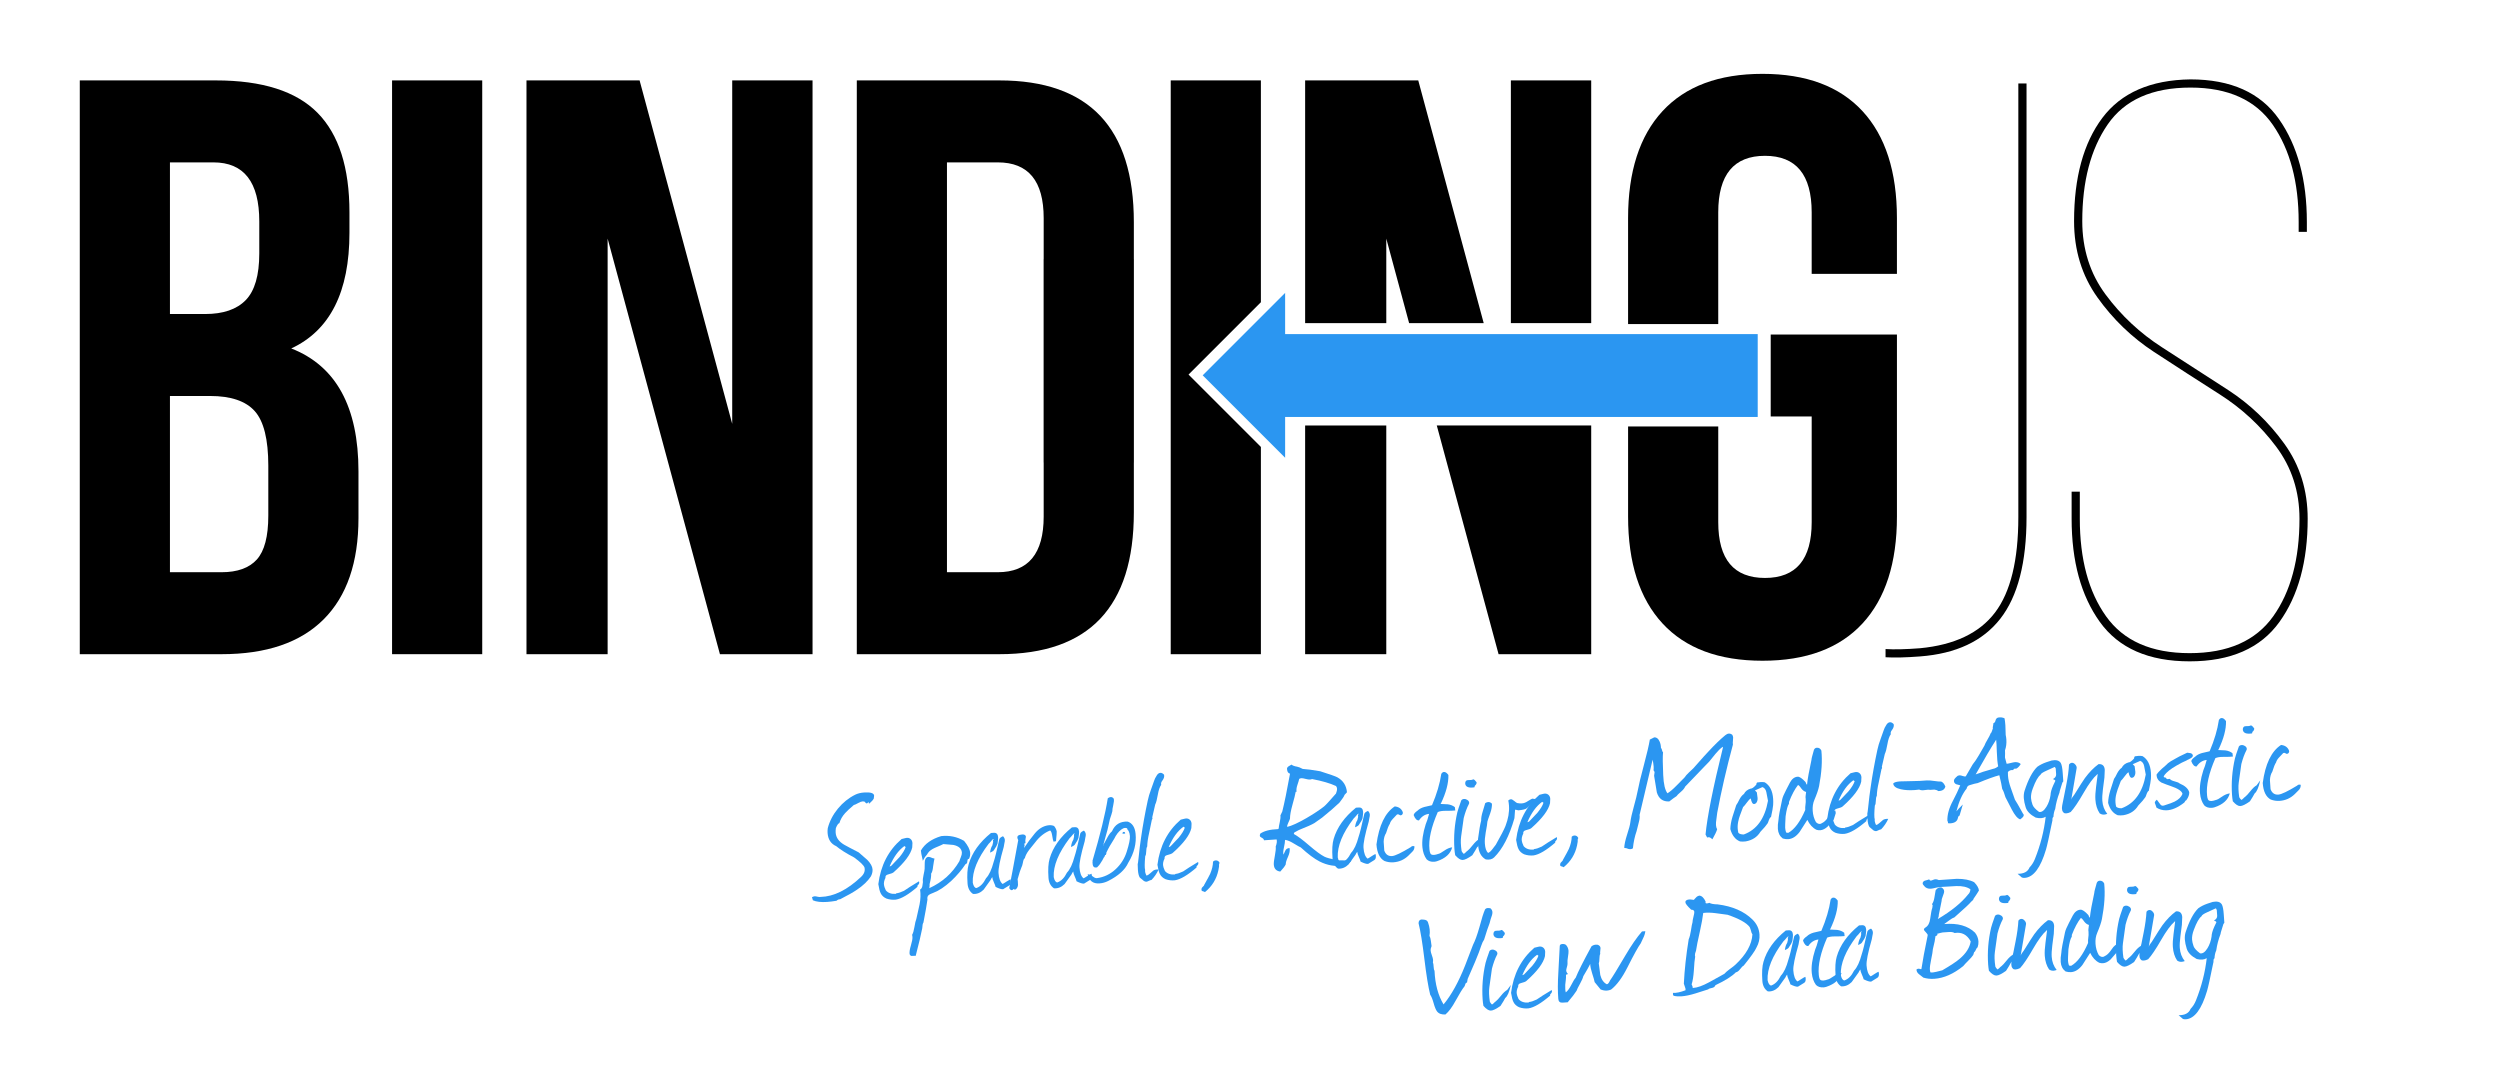 <?xml version="1.0" encoding="utf-8"?>
<!-- Generator: Adobe Illustrator 17.1.0, SVG Export Plug-In . SVG Version: 6.00 Build 0)  -->
<!DOCTYPE svg PUBLIC "-//W3C//DTD SVG 1.1//EN" "http://www.w3.org/Graphics/SVG/1.1/DTD/svg11.dtd">
<svg version="1.1" id="Layer_1" xmlns="http://www.w3.org/2000/svg" xmlns:xlink="http://www.w3.org/1999/xlink" x="0px" y="0px"
	 viewBox="0 0 427 183.75" enable-background="new 0 0 427 183.75" xml:space="preserve">
<path d="M36.866,13.734c7.932,0,13.72,1.844,17.36,5.53c3.64,3.688,5.46,9.358,5.46,17.01v3.5c0,10.08-3.314,16.66-9.94,19.74
	c7.652,2.988,11.48,9.988,11.48,21v7.98c0,7.56-1.984,13.324-5.95,17.29c-3.968,3.968-9.778,5.95-17.43,5.95h-24.22v-98H36.866z
	 M36.446,27.734h-7.42v25.9h6.02c3.08,0,5.39-0.792,6.93-2.38c1.54-1.586,2.31-4.246,2.31-7.98v-5.46
	C44.285,31.094,41.672,27.734,36.446,27.734z M35.886,67.634h-6.86v30.1h8.82c2.706,0,4.712-0.722,6.02-2.17
	c1.306-1.446,1.96-3.942,1.96-7.49v-8.54c0-4.48-0.77-7.582-2.31-9.31C41.976,68.499,39.431,67.634,35.886,67.634z"/>
<path d="M66.965,111.734v-98h15.4v98H66.965z"/>
<path d="M122.963,111.734l-19.18-70.98v70.98h-13.86v-98h19.32l15.82,58.66v-58.66h13.72v98H122.963z"/>
<g>
	<path d="M322.052,112.259v-1.4c1.492,0.094,3.452,0.048,5.88-0.14c5.88-0.56,10.15-2.59,12.811-6.09s3.989-8.936,3.989-16.31
		v-74.06h1.4v74.06c0,7.748-1.494,13.534-4.479,17.36c-2.988,3.828-7.561,5.974-13.721,6.44
		C325.504,112.305,323.544,112.351,322.052,112.259z"/>
	<path d="M374.132,13.559c6.906,0,11.945,2.264,15.12,6.79c3.172,4.528,4.76,10.384,4.76,17.57v1.68h-1.4v-1.68
		c0-6.812-1.47-12.342-4.409-16.59c-2.94-4.246-7.631-6.37-14.07-6.37c-6.534,0-11.248,2.1-14.141,6.3
		c-2.894,4.2-4.34,9.708-4.34,16.52c0,4.76,1.33,8.938,3.99,12.53c2.66,3.594,5.88,6.604,9.66,9.03
		c3.78,2.428,7.536,4.854,11.27,7.28c3.732,2.428,6.931,5.484,9.591,9.17c2.659,3.688,3.989,7.958,3.989,12.81
		c0,7.28-1.609,13.16-4.83,17.64c-3.22,4.48-8.33,6.72-15.33,6.72s-12.109-2.24-15.329-6.72c-3.221-4.48-4.83-10.36-4.83-17.64
		v-4.62h1.399v4.62c0,6.908,1.492,12.46,4.48,16.66c2.985,4.2,7.746,6.3,14.279,6.3c6.532,0,11.292-2.1,14.28-6.3
		c2.986-4.2,4.48-9.752,4.48-16.66c0-4.666-1.33-8.771-3.99-12.32c-2.66-3.546-5.858-6.51-9.59-8.89
		c-3.734-2.38-7.49-4.806-11.271-7.28c-3.779-2.472-7-5.576-9.66-9.31c-2.659-3.732-3.989-8.072-3.989-13.02
		c0-7.466,1.609-13.346,4.83-17.64C362.302,15.847,367.318,13.653,374.132,13.559z"/>
</g>
<g>
	<path d="M318.116,18.984c-3.92-4.246-9.614-6.37-17.08-6.37c-7.468,0-13.16,2.124-17.08,6.37c-3.92,4.248-5.88,10.338-5.88,18.27
		v18.101h15.4V36.274c0-6.44,2.66-9.66,7.979-9.66c5.32,0,7.98,3.22,7.98,9.66v10.5h14.56v-9.52
		C323.995,29.322,322.035,23.232,318.116,18.984z"/>
	<path d="M302.436,71.134h7v18.06c0,6.348-2.66,9.52-7.98,9.52c-5.319,0-7.979-3.172-7.979-9.52V72.841h-15.4v15.373
		c0,7.934,1.96,14.024,5.88,18.27c3.92,4.248,9.612,6.37,17.08,6.37c7.466,0,13.16-2.122,17.08-6.37
		c3.92-4.246,5.88-10.336,5.88-18.27v-31.08h-21.56V71.134z"/>
</g>
<rect x="214.713" y="57.064" fill="#2B96F1" width="85.505" height="14.153"/>
<g>
	<rect x="258.057" y="13.734" width="13.721" height="41.454"/>
	<polygon points="236.778,55.189 236.778,40.754 240.678,55.189 253.417,55.189 242.238,13.734 222.917,13.734 222.917,55.189 	"/>
	<polygon points="245.403,72.675 255.957,111.734 271.778,111.734 271.778,72.675 	"/>
	<rect x="222.917" y="72.675" width="13.86" height="39.06"/>
</g>
<polygon fill="#2B96F1" points="219.5,50.025 205.42,64.104 219.5,78.184 "/>
<path d="M193.667,44.25h-0.006v-6.295c0-16.146-7.654-24.22-22.96-24.22h-24.36v98h24.36c15.306,0,22.96-8.072,22.96-24.22V79h0.006
	V44.25z M178.261,88.214c0,6.348-2.614,9.52-7.84,9.52h-8.68v-70h8.68c5.226,0,7.84,3.174,7.84,9.52v6.996h-0.011V79h0.011V88.214z"
	/>
<polygon points="203.002,63.979 215.36,51.621 215.36,45.234 215.36,13.734 199.959,13.734 199.959,45.234 199.959,55.189 
	199.959,72.675 199.959,86.689 199.959,111.734 215.36,111.734 215.36,86.689 215.36,76.337 "/>
<g>
	<path fill="#2B96F1" d="M149.243,136.387c-0.104,0.229-0.375,0.527-0.81,0.898l-0.112-0.323c-0.089,0.167-0.184,0.253-0.282,0.26
		c-0.08,0.005-0.208-0.095-0.383-0.304l-0.062-0.026c-0.082-0.014-0.172-0.018-0.271-0.011c-0.199,0.014-0.459,0.112-0.777,0.294
		c-0.317,0.183-0.556,0.29-0.714,0.32c-0.738,0.633-1.229,1.088-1.47,1.365c-0.483,0.535-0.814,1.109-0.992,1.723
		c-0.197,0.053-0.397,0.338-0.603,0.854c-0.041,0.284-0.053,0.545-0.036,0.784c0.058,0.838,0.547,1.526,1.466,2.063
		c0.439,0.25,1.261,0.685,2.466,1.302c0.918,0.799,1.409,1.226,1.473,1.282c0.562,0.583,0.86,1.123,0.895,1.622
		c0.026,0.379-0.066,0.777-0.278,1.192c-0.545,0.82-1.334,1.577-2.368,2.27c-0.574,0.4-1.539,0.949-2.894,1.644
		c-0.221-0.005-0.426,0.08-0.614,0.253c-0.574,0.1-1.101,0.167-1.58,0.2c-1.057,0.073-1.875-0.02-2.455-0.281l-0.156-0.531
		c0.173-0.091,0.331-0.143,0.47-0.153c0.101-0.007,0.257,0.018,0.472,0.072c0.214,0.056,0.39,0.069,0.528,0.039
		c2.262-0.056,4.567-1.199,6.92-3.427c0.526-0.497,0.721-1.032,0.58-1.604c-0.147-0.391-0.739-0.961-1.772-1.712
		c-1.353-0.708-2.369-1.349-3.051-1.924c-0.91-0.397-1.402-1.154-1.48-2.272c-0.018-0.26-0.007-0.531,0.034-0.814
		c0.317-1.205,0.896-2.318,1.737-3.338c0.842-1.02,1.824-1.81,2.948-2.37c0.427-0.21,0.929-0.334,1.508-0.375
		c1.117-0.078,1.691,0.104,1.722,0.542c0.003,0.041-0.007,0.116-0.029,0.228C149.248,136.242,149.24,136.327,149.243,136.387z"/>
	<path fill="#2B96F1" d="M156.878,151.074l-0.084,0.096c-0.096,0.067-0.129,0.17-0.1,0.308c-1.513,1.308-2.745,2.035-3.697,2.181
		c-0.537,0.057-1.073-0.005-1.606-0.189c-0.456-0.208-0.777-0.507-0.965-0.896c-0.161-0.309-0.298-0.831-0.409-1.565
		c0.399-3.194,1.725-5.763,3.977-7.703c0.078-0.025,0.305-0.081,0.68-0.167c0.315-0.082,0.584-0.041,0.806,0.125
		c0.223,0.165,0.345,0.408,0.366,0.727c-0.022,0.262-0.034,0.514-0.038,0.754c-0.259,1.181-1.323,2.598-3.193,4.251
		c-0.112,0.109-0.435,0.23-0.967,0.368c-0.315,0.082-0.452,0.272-0.412,0.57c-0.229,0.457-0.31,0.874-0.243,1.25
		c0.011,0.159,0.111,0.453,0.302,0.881c0.372,0.455,0.937,0.656,1.695,0.604l0.114-0.098c0.318-0.022,0.75-0.163,1.294-0.421
		c0.534-0.378,1.389-0.918,2.563-1.622c0.025,0.079,0.04,0.148,0.044,0.208C157.013,150.854,156.971,150.968,156.878,151.074z
		 M154.69,144.67c-0.064-0.056-0.139-0.111-0.222-0.165c-1.013,0.731-1.854,1.893-2.525,3.483c0.1-0.007,0.207-0.054,0.321-0.143
		c0.466-0.494,0.934-0.986,1.4-1.48C154.2,145.707,154.541,145.142,154.69,144.67z"/>
	<path fill="#2B96F1" d="M158.725,151.698c2.235-1.017,3.953-2.559,5.152-4.627c0.013-0.102,0.089-0.317,0.227-0.647
		c0.137-0.33,0.199-0.595,0.186-0.795c-0.047-0.678-0.529-1.116-1.444-1.313c-0.587-0.06-1.161-0.11-1.725-0.151
		c-0.097,0.067-0.572,0.281-1.43,0.64c-0.583,0.261-0.983,0.56-1.201,0.896c-0.033,0.103-0.207,0.336-0.522,0.698
		c-0.018,0.041-0.133,0.25-0.348,0.625c-0.229-0.986-0.34-1.57-0.332-1.751c0.661-1.148,1.817-1.97,3.468-2.466
		c1.412-0.158,2.714,0.112,3.905,0.812c0.657,0.796,1.005,1.485,1.045,2.063c0.024,0.339-0.043,0.675-0.2,1.006
		c-0.16,0.011-0.244,0.087-0.255,0.228c-0.011,0.141-0.031,0.278-0.062,0.41c-0.031,0.133-0.125,0.225-0.281,0.275
		c-0.636,0.967-1.442,1.915-2.42,2.844c-1.112,1.02-2.138,1.702-3.076,2.048c-0.391,0.147-0.643,0.265-0.757,0.354
		c-0.229,0.176-0.31,0.442-0.245,0.799c-0.12,0.87-0.351,2.179-0.69,3.927c-0.11,0.128-0.179,0.453-0.203,0.976
		c-0.19,0.995-0.563,2.565-1.116,4.708c-0.041-0.018-0.241-0.014-0.601,0.011c-0.198,0.034-0.346-0.066-0.442-0.3
		c-0.044-0.357,0.031-0.859,0.227-1.504c0.196-0.645,0.282-1.127,0.261-1.446c-0.009-0.12-0.026-0.239-0.055-0.357
		c0.161-0.272,0.292-0.712,0.39-1.32c0.112-0.689,0.221-1.148,0.325-1.375c0.122-0.55,0.306-1.375,0.551-2.474
		c0.178-0.895,0.21-1.749,0.093-2.562c0.193-0.093,0.321-0.283,0.382-0.568c0.024-0.222,0.059-0.456,0.102-0.699
		c-0.044-0.337-0.011-0.731,0.099-1.18c0.122-0.549,0.187-0.915,0.194-1.096c-0.002-0.04,0.003-0.391,0.018-1.054
		c0.009-0.441,0.129-0.74,0.358-0.896c0.191-0.134,0.505-0.096,0.94,0.115c0.083,0.035,0.205,0.066,0.367,0.095
		c-0.049,0.165-0.128,0.61-0.237,1.34c-0.059,0.605-0.17,1.015-0.336,1.226c0.028,0.419-0.061,1.017-0.267,1.793
		C158.796,151.122,158.782,151.354,158.725,151.698z"/>
	<path fill="#2B96F1" d="M172.376,151.232c-0.213,0.115-0.56,0.329-1.038,0.643c-0.259,0.038-0.688-0.093-1.29-0.392
		c-0.031-0.158-0.131-0.422-0.296-0.792c-0.166-0.369-0.257-0.664-0.271-0.883c-0.147,0.19-0.246,0.358-0.296,0.501
		c-0.676,0.969-1.068,1.517-1.18,1.646c-0.544,0.539-1.148,0.781-1.813,0.728c-0.567-0.382-0.88-0.981-0.937-1.8
		c-0.099-1.416-0.034-2.503,0.194-3.261c0.564-1.964,1.835-3.746,3.809-5.347l0.479-0.033c0.459-0.032,0.707,0.222,0.744,0.761
		c0.013,0.179-0.022,0.543-0.104,1.09c-0.082,0.266-0.278,0.62-0.588,1.063c-0.051,0.145-0.28,0.301-0.689,0.469
		c0.063-0.525,0.195-0.935,0.396-1.23c0.015-0.061,0.055-0.224,0.116-0.489c0.017-0.041,0.022-0.101,0.017-0.182
		c-0.004-0.059-0.019-0.129-0.044-0.208c0.094-0.086,0.14-0.16,0.136-0.22c-0.122-0.011-0.319,0.173-0.594,0.553
		c-0.057,0.044-0.151,0.141-0.281,0.291c-1.892,2.497-2.791,4.704-2.697,6.622c0.119,0.573,0.321,0.88,0.604,0.92
		c0.666-0.227,1.219-0.785,1.658-1.678c0.523-0.538,0.961-1.47,1.31-2.798c0.185-0.513,0.506-1.809,0.964-3.885
		c0.066-0.185,0.276-0.35,0.627-0.495c0.193,0.188,0.298,0.4,0.314,0.64c0.01,0.14-0.018,0.332-0.08,0.577
		c-0.059,0.305-0.096,0.508-0.107,0.609c-0.646,2.25-0.944,3.734-0.895,4.453c0.064,0.938,0.299,1.563,0.702,1.876
		c0.077-0.025,0.317-0.172,0.721-0.441c0.345-0.224,0.558-0.339,0.638-0.344c0.026,0.099,0.044,0.198,0.051,0.297
		C172.682,150.871,172.588,151.118,172.376,151.232z"/>
	<path fill="#2B96F1" d="M174.91,144.832c0.58-0.882,1.193-1.711,1.842-2.488c0.646-0.777,1.388-1.234,2.22-1.372
		c0.376-0.066,0.73-0.031,1.06,0.106c0.241,0.284,0.393,0.594,0.456,0.931c0.013,0.18-0.029,0.734-0.125,1.663l-0.415,0.088
		c-0.068-0.115-0.155-0.51-0.262-1.185c-0.067-0.376-0.175-0.619-0.322-0.729c-0.957,0.367-1.812,1.048-2.564,2.042
		c-0.352,0.426-0.693,0.851-1.024,1.274c-0.386,0.508-0.634,0.986-0.742,1.435c-0.14,0.03-0.25,0.298-0.335,0.805
		c-0.076,0.366-0.149,0.602-0.222,0.707c-0.158,0.333-0.381,1.019-0.67,2.062c0.031,0.159,0.054,0.488,0.069,0.987
		c-0.052,0.425-0.233,0.698-0.545,0.82c-0.09-0.135-0.172-0.168-0.248-0.104c-0.094,0.107-0.179,0.163-0.259,0.168
		c-0.16,0.011-0.309-0.109-0.446-0.359c0.239-1.179,0.751-3.912,1.537-8.196c-0.093-0.173-0.143-0.321-0.15-0.44
		c-0.016-0.22,0.114-0.369,0.39-0.448c0.649-0.166,1.008-0.06,1.074,0.316c0.003,0.041-0.019,0.157-0.065,0.351
		s-0.051,0.439-0.01,0.737c-0.118,0.028-0.187,0.063-0.203,0.104c0.003,0.04,0.02,0.139,0.051,0.297l-0.071,0.275
		C174.933,144.74,174.926,144.791,174.91,144.832z"/>
	<path fill="#2B96F1" d="M186.202,150.274c-0.213,0.115-0.56,0.329-1.038,0.643c-0.259,0.038-0.688-0.093-1.29-0.392
		c-0.031-0.158-0.131-0.422-0.296-0.792c-0.166-0.369-0.257-0.664-0.271-0.883c-0.147,0.191-0.246,0.358-0.296,0.501
		c-0.676,0.97-1.068,1.518-1.18,1.646c-0.544,0.539-1.148,0.781-1.813,0.727c-0.567-0.381-0.88-0.981-0.937-1.799
		c-0.099-1.417-0.034-2.504,0.194-3.262c0.564-1.964,1.835-3.746,3.809-5.346l0.479-0.033c0.459-0.032,0.707,0.222,0.744,0.761
		c0.013,0.179-0.022,0.542-0.104,1.089c-0.082,0.266-0.278,0.621-0.588,1.063c-0.051,0.144-0.28,0.3-0.689,0.469
		c0.063-0.525,0.195-0.936,0.396-1.23c0.015-0.062,0.055-0.224,0.116-0.49c0.017-0.041,0.022-0.101,0.017-0.182
		c-0.004-0.059-0.019-0.128-0.044-0.207c0.094-0.086,0.14-0.16,0.136-0.22c-0.122-0.011-0.319,0.173-0.594,0.553
		c-0.057,0.044-0.151,0.141-0.281,0.29c-1.892,2.497-2.791,4.704-2.697,6.622c0.119,0.573,0.321,0.88,0.604,0.92
		c0.666-0.227,1.219-0.786,1.658-1.679c0.523-0.537,0.961-1.47,1.31-2.797c0.185-0.514,0.506-1.81,0.964-3.886
		c0.066-0.185,0.276-0.35,0.627-0.495c0.193,0.187,0.298,0.4,0.314,0.64c0.01,0.14-0.018,0.331-0.08,0.576
		c-0.059,0.305-0.096,0.508-0.107,0.609c-0.646,2.25-0.944,3.734-0.895,4.453c0.064,0.938,0.299,1.563,0.702,1.875
		c0.077-0.025,0.317-0.172,0.721-0.441c0.345-0.224,0.558-0.339,0.638-0.345c0.026,0.099,0.044,0.198,0.051,0.297
		C186.508,149.912,186.414,150.159,186.202,150.274z"/>
	<path fill="#2B96F1" d="M188.388,144.499l0.079-0.155c0.016-0.062,0.022-0.103,0.021-0.123c0.091-0.126,0.305-0.512,0.642-1.157
		c0.247-0.479,0.514-0.837,0.797-1.078c0.501-1.158,1.396-1.71,2.682-1.66c0.78,0.267,1.229,0.947,1.345,2.042
		c0.176,1.671-0.24,3.334-1.248,4.988c-0.538,1.2-1.689,2.242-3.452,3.126c-0.465,0.232-0.957,0.367-1.475,0.403
		c-1.098,0.076-1.766-0.449-2.005-1.575c0.325,0.058,0.657,0.215,0.995,0.472c0.212,0.166,0.427,0.231,0.646,0.196
		c1.171-0.161,2.214-0.665,3.128-1.51c0.914-0.845,1.55-1.852,1.911-3.02c0.395-1.25,0.573-2.135,0.537-2.653
		c-0.023-0.339-0.104-0.645-0.244-0.916c-0.104-0.052-0.183-0.178-0.236-0.375c0.038-0.022,0.038-0.032-0.002-0.029
		c-0.124-0.052-0.245-0.074-0.365-0.065c-0.2,0.014-0.413,0.11-0.642,0.286c-0.476,0.374-0.87,0.893-1.186,1.555
		c-0.562,0.861-1.018,1.665-1.366,2.41l0.032,0.028l-0.097,0.337c-0.082-0.014-0.132-0.001-0.148,0.04l-0.023,0.092
		c-0.049,0.165-0.112,0.269-0.188,0.314c-0.104,0.248-0.318,0.614-0.646,1.097c-0.017,0.062-0.184,0.254-0.502,0.577
		c-0.297,0.061-0.5,0.015-0.61-0.139c-0.111-0.152-0.167-0.379-0.168-0.68c-0.004-0.06,0.001-0.121,0.018-0.181l-0.011-0.15
		c1.332-4.502,2.198-8.051,2.601-10.645c0.15-0.131,0.316-0.202,0.496-0.214c0.219-0.016,0.396,0.082,0.531,0.293
		c0.057,0.237,0.027,0.599-0.09,1.088s-0.167,0.834-0.153,1.033c-0.079,0.327-0.217,0.778-0.418,1.353
		c-0.076,0.347-0.215,0.958-0.414,1.833C188.979,142.333,188.722,143.253,188.388,144.499z M191.73,142.402
		c-0.014-0.199,0.06-0.304,0.219-0.315c0.141-0.01,0.217,0.085,0.23,0.284L191.73,142.402z"/>
	<path fill="#2B96F1" d="M198.529,133.33c-0.203,0.254-0.267,0.49-0.191,0.705c-0.256,0.359-0.447,0.914-0.576,1.664
		c-0.143,0.833-0.293,1.403-0.452,1.715c-0.109,0.449-0.279,1.182-0.509,2.2c0.069,0.136,0.049,0.268-0.063,0.396
		c-0.015,0.082-0.172,0.844-0.473,2.288c-0.199,0.876-0.308,1.635-0.322,2.278c-0.109,0.168-0.165,0.447-0.168,0.838
		c-0.003,0.392-0.06,0.661-0.17,0.809c-0.113,1.251-0.119,2.043-0.016,2.377c-0.045,0.224,0.027,0.539,0.217,0.947
		c0.197-0.033,0.409-0.158,0.635-0.375c0.301-0.281,0.49-0.445,0.567-0.49c0.211-0.135,0.508-0.196,0.89-0.183
		c-0.313,0.684-0.723,1.283-1.229,1.8c-0.119,0.008-0.271,0.059-0.455,0.152c-0.185,0.093-0.316,0.143-0.396,0.148
		c-0.12,0.008-0.263-0.032-0.43-0.122c-0.424-0.331-0.658-0.525-0.702-0.582c-0.179-0.268-0.289-0.702-0.331-1.3
		c-0.02-0.279-0.032-0.609-0.038-0.99c0.034-0.083,0.081-0.417,0.142-1.002c0.142-1.413,0.289-2.607,0.442-3.58
		c0.283-1.984,0.66-4.075,1.13-6.273c0.118-0.589,0.314-1.245,0.584-1.965c0.318-0.904,0.486-1.377,0.504-1.418
		c0.062-0.245,0.23-0.577,0.502-0.998c0.164-0.232,0.355-0.355,0.575-0.371c0.199-0.014,0.407,0.092,0.624,0.317
		C198.902,132.633,198.805,132.971,198.529,133.33z"/>
	<path fill="#2B96F1" d="M204.552,147.768l-0.084,0.096c-0.096,0.067-0.128,0.17-0.099,0.308c-1.514,1.308-2.746,2.035-3.698,2.181
		c-0.537,0.057-1.073-0.005-1.606-0.189c-0.456-0.209-0.777-0.507-0.964-0.896c-0.162-0.309-0.299-0.831-0.41-1.565
		c0.399-3.195,1.726-5.763,3.977-7.704c0.078-0.025,0.306-0.081,0.681-0.167c0.314-0.082,0.583-0.04,0.806,0.125
		c0.222,0.165,0.344,0.408,0.365,0.727c-0.022,0.262-0.034,0.514-0.037,0.754c-0.26,1.181-1.324,2.598-3.194,4.251
		c-0.112,0.109-0.435,0.231-0.966,0.368c-0.316,0.082-0.453,0.272-0.412,0.57c-0.229,0.457-0.311,0.874-0.244,1.25
		c0.011,0.16,0.111,0.453,0.302,0.881c0.372,0.455,0.938,0.656,1.695,0.604l0.114-0.098c0.318-0.022,0.75-0.163,1.294-0.421
		c0.534-0.377,1.39-0.918,2.563-1.621c0.025,0.079,0.041,0.147,0.045,0.207C204.687,147.548,204.645,147.662,204.552,147.768z
		 M202.364,141.364c-0.064-0.056-0.138-0.111-0.222-0.165c-1.013,0.731-1.854,1.893-2.525,3.483c0.1-0.007,0.207-0.054,0.321-0.143
		c0.467-0.494,0.934-0.986,1.4-1.48C201.874,142.401,202.216,141.836,202.364,141.364z"/>
	<path fill="#2B96F1" d="M208.213,147.665c0.031,0.159-0.007,0.482-0.113,0.97c-0.316,1.506-1.082,2.752-2.297,3.739
		c-0.063-0.056-0.177-0.104-0.34-0.142c-0.164-0.039-0.249-0.118-0.257-0.238c-0.005-0.06,0.005-0.141,0.028-0.242
		c0.022-0.102,0.091-0.197,0.205-0.285l0.056-0.063c0.114-0.088,0.178-0.183,0.191-0.284c0.553-0.981,0.891-1.606,1.013-1.874
		c0.311-0.724,0.473-1.417,0.487-2.079c0.111-0.128,0.257-0.198,0.436-0.211c0.319-0.022,0.551,0.123,0.692,0.433
		C208.242,147.493,208.208,147.585,208.213,147.665z"/>
	<path fill="#2B96F1" d="M229.642,135.774c-0.047,0.204-0.336,0.645-0.871,1.323c-0.771,0.735-1.755,1.585-2.95,2.55
		c-0.249,0.178-0.688,0.489-1.319,0.933c-0.462,0.273-1.278,0.64-2.449,1.102c-0.099,0.027-0.35,0.155-0.755,0.384
		c-0.216,0.075-0.317,0.202-0.305,0.382c0.625,0.337,1.497,0.989,2.616,1.954c1.119,0.965,1.991,1.606,2.614,1.923
		c0.353,0.176,1.018,0.361,1.993,0.554c0.285,0.061,0.668,0.084,1.148,0.071c0.42-0.009,0.912,0.007,1.477,0.047
		c-0.279,0.321-0.721,0.602-1.325,0.844c-1.449,0.201-2.829-0.035-4.139-0.705c-0.894-0.459-1.962-1.258-3.203-2.395
		c-0.144-0.05-0.572-0.291-1.283-0.723c-0.502-0.306-0.957-0.495-1.362-0.567l-0.054,0.094c0.014,0.2-0.048,0.615-0.185,1.246
		c-0.123,0.55-0.146,0.943-0.068,1.178c0.035-0.062,0.14-0.291,0.313-0.684c0.121-0.269,0.361-0.416,0.722-0.441
		c0.088,0.415-0.002,0.917-0.271,1.507c-0.271,0.591-0.396,1.015-0.378,1.274c-0.14,0.311-0.452,0.723-0.938,1.238
		c-0.688-0.093-1.056-0.488-1.104-1.186c-0.021-0.3,0.043-0.825,0.191-1.577c0.133-0.69,0.178-1.195,0.136-1.513
		c0.187-0.495,0.239-0.899,0.156-1.214l-2.154,0.149c-0.032-0.178-0.157-0.32-0.375-0.425c-0.218-0.106-0.331-0.218-0.34-0.337
		c-0.007-0.1,0.015-0.222,0.065-0.366c0.649-0.466,1.663-0.727,3.043-0.782l0.113-0.098c0.006-0.201,0.07-0.577,0.192-1.127
		c0.108-0.468,0.142-0.841,0.103-1.12l0.316-0.653c0.361-1.429,0.804-3.584,1.325-6.468c-0.307-0.079-0.473-0.318-0.501-0.717
		c-0.054-0.196,0.024-0.372,0.234-0.527c0.174-0.092,0.348-0.194,0.52-0.307c0.192,0.167,0.512,0.286,0.958,0.354
		c0.242,0.043,0.562,0.172,0.958,0.385c0.664,0.034,1.655,0.166,2.975,0.395c1.66,0.526,2.637,0.87,2.929,1.03
		c1,0.552,1.551,1.407,1.65,2.562L229.642,135.774z M224.101,133.061c-0.117,0.048-0.236,0.077-0.355,0.085
		c-0.18,0.013-0.433-0.025-0.76-0.112c-0.326-0.088-0.56-0.127-0.699-0.118c-0.141,0.01-0.268,0.049-0.383,0.117
		c-0.045,0.224-0.146,0.566-0.305,1.028c-0.159,0.462-0.207,0.852-0.145,1.168l-0.15,0.01c-0.07,0.426-0.259,1.181-0.564,2.264
		c-0.273,0.981-0.41,1.753-0.41,2.314c-0.014,0.102-0.104,0.323-0.27,0.665c-0.168,0.342-0.235,0.593-0.204,0.751
		c0.75-0.172,1.838-0.669,3.265-1.49c1.253-0.728,2.268-1.4,3.048-2.016c0.247-0.198,0.918-0.925,2.014-2.185
		c0.138-0.33,0.198-0.615,0.182-0.854c-0.013-0.18-0.073-0.326-0.182-0.439C227.167,133.78,225.807,133.383,224.101,133.061z"/>
	<path fill="#2B96F1" d="M234.714,146.91c-0.212,0.115-0.559,0.329-1.038,0.643c-0.258,0.038-0.688-0.093-1.29-0.392
		c-0.031-0.158-0.13-0.421-0.296-0.792c-0.165-0.369-0.256-0.664-0.271-0.883c-0.147,0.191-0.245,0.358-0.296,0.501
		c-0.675,0.97-1.067,1.518-1.179,1.646c-0.544,0.539-1.148,0.781-1.814,0.727c-0.567-0.381-0.88-0.981-0.937-1.799
		c-0.099-1.417-0.033-2.504,0.194-3.261c0.565-1.964,1.836-3.747,3.81-5.347l0.479-0.033c0.459-0.032,0.707,0.222,0.745,0.761
		c0.012,0.179-0.022,0.542-0.104,1.089c-0.083,0.267-0.278,0.621-0.589,1.063c-0.05,0.144-0.279,0.3-0.688,0.469
		c0.063-0.525,0.195-0.936,0.396-1.23c0.016-0.062,0.055-0.224,0.117-0.489c0.017-0.041,0.022-0.102,0.017-0.182
		c-0.004-0.059-0.019-0.128-0.044-0.207c0.094-0.086,0.139-0.16,0.135-0.22c-0.121-0.011-0.318,0.173-0.593,0.553
		c-0.058,0.044-0.151,0.141-0.281,0.29c-1.892,2.497-2.791,4.704-2.698,6.622c0.12,0.573,0.321,0.88,0.605,0.92
		c0.665-0.227,1.219-0.786,1.658-1.679c0.523-0.537,0.96-1.47,1.309-2.797c0.186-0.514,0.507-1.81,0.964-3.886
		c0.067-0.185,0.277-0.35,0.628-0.495c0.192,0.187,0.298,0.4,0.314,0.64c0.01,0.14-0.018,0.331-0.08,0.577
		c-0.06,0.305-0.096,0.508-0.108,0.609c-0.646,2.25-0.943,3.734-0.894,4.453c0.064,0.938,0.298,1.563,0.701,1.875
		c0.078-0.025,0.318-0.172,0.721-0.441c0.346-0.224,0.559-0.339,0.638-0.345c0.027,0.099,0.044,0.198,0.051,0.297
		C235.02,146.547,234.927,146.795,234.714,146.91z"/>
	<path fill="#2B96F1" d="M241.201,145.497c-0.11,0.128-0.326,0.344-0.646,0.646c-0.715,0.691-1.57,1.071-2.568,1.141
		c-0.52,0.036-1.024-0.04-1.519-0.226c-0.812-0.444-1.27-1.386-1.369-2.822c0.437-3.258,1.479-5.425,3.128-6.502
		c0.687,0.073,1.14,0.393,1.359,0.959c0.049,0.117,0.036,0.238-0.035,0.363c-0.071,0.125-0.178,0.193-0.316,0.203
		c-0.06,0.004-0.137-0.025-0.231-0.089c-0.095-0.063-0.182-0.093-0.262-0.087c-0.04,0.003-0.089,0.016-0.147,0.04
		c-0.075,0.085-0.308,0.333-0.7,0.74c-0.28,0.301-0.452,0.583-0.514,0.848c-0.199,0.295-0.414,0.821-0.642,1.578
		c-0.253,0.399-0.39,0.889-0.409,1.472l0.105,1.526c0.246,0.665,0.688,0.975,1.327,0.93c0.519-0.036,1.596-0.551,3.231-1.547
		l0.027-0.032c0.111-0.128,0.3-0.161,0.564-0.1C241.613,144.917,241.485,145.237,241.201,145.497z"/>
	<path fill="#2B96F1" d="M246.017,137.314c0.424,0.031,0.846,0.052,1.268,0.062c0.485,0.067,0.889,0.23,1.206,0.488l0.07,0.566
		c-0.318,0.042-0.889,0.062-1.711,0.059c-0.501-0.005-0.928,0.064-1.278,0.209c-1.124,2.584-1.598,4.712-1.422,6.383
		c0.017,0.239,0.066,0.461,0.151,0.667c0.084,0.205,0.296,0.295,0.636,0.271c0.199-0.014,0.436-0.069,0.71-0.169
		c0.218-0.035,0.561-0.219,1.029-0.553c0.468-0.333,0.921-0.524,1.358-0.575c-0.285,1.102-1.152,1.894-2.603,2.375
		c-0.177,0.052-0.335,0.083-0.474,0.093c-0.539,0.037-0.97-0.104-1.293-0.422c-0.399-0.553-0.637-1.229-0.712-2.025
		c-0.116-1.094,0.073-2.421,0.566-3.979c0.174-0.373,0.364-0.958,0.57-1.754c-0.698,0.069-1.273,0.439-1.728,1.112
		c-0.357,0.045-0.659-0.255-0.904-0.9c0.024-0.222,0.247-0.478,0.668-0.768c0.281-0.279,0.668-0.487,1.16-0.622
		c0.435-0.09,0.868-0.19,1.302-0.301c0.811-1.9,1.339-3.681,1.585-5.342c0.125-0.209,0.268-0.319,0.428-0.331
		c0.258-0.037,0.521,0.134,0.788,0.517c0.035,1.382-0.394,3.005-1.286,4.871C246.064,137.271,246.035,137.293,246.017,137.314z"/>
	<path fill="#2B96F1" d="M252.275,144.729c-0.158,0.312-0.428,0.762-0.809,1.35c-0.745,0.533-1.297,0.801-1.658,0.807
		c-0.36,0.005-0.78-0.267-1.259-0.815c-0.065-0.356-0.11-0.714-0.135-1.073c-0.146-2.095,0.021-4.181,0.498-6.259
		c0.077-0.326,0.302-1.003,0.671-2.032c0.11-0.147,0.265-0.228,0.465-0.242c0.198-0.014,0.394,0.043,0.583,0.169
		c0.189,0.128,0.29,0.281,0.303,0.46c0.007,0.1-0.018,0.192-0.071,0.276c-0.319,0.604-0.606,1.385-0.86,2.345l-0.442,3.158
		c-0.094,0.668-0.066,1.499,0.083,2.491c0.048,0.117,0.158,0.27,0.332,0.458c0.081,0.015,0.196-0.059,0.346-0.22
		s0.253-0.253,0.312-0.277c0.229-0.176,0.536-0.508,0.924-0.997c0.387-0.487,0.734-0.813,1.045-0.975l0.632-0.856
		C252.956,143.72,252.637,144.463,252.275,144.729z M252.02,134.101l-0.087,0.066c-0.037,0.043-0.07,0.146-0.098,0.308
		c-0.953,0.146-1.478-0.048-1.575-0.583c-0.021-0.318,0.074-0.526,0.288-0.621c0.078-0.025,0.317-0.042,0.719-0.05
		c0.099-0.007,0.227-0.046,0.382-0.117c0.164,0.049,0.346,0.217,0.547,0.504C252.226,133.767,252.167,133.931,252.02,134.101z"/>
	<path fill="#2B96F1" d="M261.712,136.407l0.576,0.08c-0.099,0.308-0.244,0.528-0.436,0.662c-0.359,0.306-0.729,0.612-1.108,0.919
		c-0.19,0.153-0.663,0.267-1.42,0.339l-0.275-0.072c-0.123-0.031-0.214-0.045-0.274-0.041c-0.02,0.302-0.056,0.786-0.109,1.451
		c-0.871,3.047-2.029,5.283-3.475,6.706c-0.338,0.324-0.812,0.437-1.42,0.339c-0.791-0.426-1.229-1.248-1.313-2.465
		c-0.021-0.299-0.025-0.649-0.013-1.052c0.182-1.416,0.361-2.451,0.536-3.104c-0.011-0.44,0.074-0.947,0.255-1.521
		c0.263-0.84,0.409-1.332,0.439-1.474c0.173-0.112,0.339-0.173,0.499-0.185c0.239-0.017,0.456,0.078,0.651,0.285
		c0.013,0.481-0.08,1.008-0.281,1.583c-0.303,0.843-0.469,1.336-0.499,1.478c-0.004,0.241-0.101,0.87-0.291,1.885
		c-0.129,0.73-0.177,1.346-0.143,1.844c0.057,0.818,0.244,1.356,0.563,1.615c0.233-0.096,0.47-0.303,0.709-0.621
		c0.348-0.465,0.551-0.73,0.606-0.794c0.839-1.481,1.387-2.542,1.644-3.18c0.476-1.236,0.676-2.393,0.602-3.471
		c-0.021-0.299-0.062-0.597-0.122-0.894c0.151-0.131,0.297-0.201,0.437-0.21c0.139-0.01,0.331,0.087,0.576,0.29
		c0.244,0.205,0.408,0.323,0.491,0.357c0.284,0.061,0.557,0.082,0.816,0.063c0.339-0.023,0.671-0.146,0.997-0.37
		C261.372,136.581,261.632,136.432,261.712,136.407z"/>
	<path fill="#2B96F1" d="M265.814,143.52l-0.084,0.096c-0.096,0.067-0.129,0.17-0.1,0.308c-1.513,1.307-2.745,2.035-3.697,2.181
		c-0.537,0.057-1.073-0.005-1.606-0.189c-0.456-0.208-0.777-0.507-0.965-0.896c-0.161-0.309-0.298-0.831-0.409-1.565
		c0.399-3.195,1.725-5.763,3.977-7.704c0.078-0.025,0.305-0.081,0.68-0.167c0.315-0.082,0.584-0.041,0.806,0.124
		c0.223,0.165,0.345,0.408,0.366,0.727c-0.022,0.262-0.034,0.514-0.038,0.754c-0.259,1.181-1.323,2.599-3.193,4.251
		c-0.112,0.109-0.435,0.231-0.967,0.369c-0.315,0.082-0.452,0.271-0.412,0.569c-0.229,0.457-0.31,0.874-0.243,1.25
		c0.011,0.16,0.111,0.454,0.302,0.881c0.372,0.455,0.938,0.656,1.695,0.604l0.114-0.098c0.318-0.022,0.75-0.162,1.294-0.421
		c0.534-0.377,1.39-0.918,2.563-1.621c0.025,0.079,0.04,0.148,0.044,0.208C265.949,143.3,265.907,143.414,265.814,143.52z
		 M263.625,137.116c-0.064-0.056-0.139-0.111-0.222-0.165c-1.013,0.731-1.854,1.893-2.525,3.483c0.1-0.007,0.207-0.054,0.321-0.142
		c0.466-0.494,0.934-0.986,1.4-1.48C263.136,138.153,263.478,137.587,263.625,137.116z"/>
	<path fill="#2B96F1" d="M269.475,143.417c0.031,0.159-0.007,0.481-0.113,0.97c-0.316,1.506-1.082,2.751-2.297,3.738
		c-0.063-0.056-0.177-0.104-0.341-0.142c-0.163-0.039-0.248-0.118-0.257-0.238c-0.004-0.06,0.006-0.141,0.028-0.242
		c0.023-0.103,0.092-0.197,0.206-0.285l0.056-0.064c0.114-0.088,0.178-0.183,0.191-0.284c0.553-0.981,0.891-1.606,1.013-1.875
		c0.31-0.724,0.473-1.417,0.487-2.079c0.111-0.128,0.257-0.199,0.436-0.211c0.319-0.022,0.55,0.123,0.692,0.433
		C269.503,143.245,269.469,143.336,269.475,143.417z"/>
	<path fill="#2B96F1" d="M282.27,129.748l-2.232,9.447c0.061,0.297,0.011,0.741-0.148,1.333c-0.222,0.838-0.34,1.307-0.353,1.408
		c-0.318,0.904-0.53,1.891-0.637,2.96c-0.287,0.201-0.648,0.196-1.084-0.015c-0.041-0.017-0.173-0.039-0.396-0.063
		c0.021-0.562,0.181-1.305,0.478-2.228c0.331-1.005,0.521-1.73,0.57-2.175c0.077-0.626,0.275-1.518,0.597-2.673
		c0.321-1.154,0.54-2.046,0.656-2.677c0.175-0.954,0.524-2.411,1.051-4.373c0.509-1.9,0.85-3.357,1.02-4.371
		c0.465-0.232,0.717-0.36,0.755-0.383c0.379-0.026,0.675,0.194,0.888,0.66c0.164,0.33,0.25,0.715,0.261,1.155
		c0.084,0.054,0.143,0.176,0.176,0.364c0.033,0.188,0.092,0.31,0.176,0.363c-0.07,0.728-0.061,2.02,0.028,3.878
		c0.067,1.559,0.311,2.605,0.729,3.137c0.461-0.292,0.963-0.718,1.506-1.277l1.404-1.42c0.163-0.252,0.404-0.529,0.725-0.832
		l0.79-0.747c1.542-1.75,2.417-2.724,2.625-2.918c1.006-1.093,1.945-2,2.817-2.722c0.417-0.35,0.816-0.377,1.197-0.083
		c0.09,0.134,0.141,0.291,0.153,0.47c0.007,0.1-0.005,0.287-0.036,0.559c-0.032,0.272-0.031,0.488-0.001,0.646
		c-1.1,4.087-1.993,7.968-2.681,11.644c-0.012,0.122-0.057,0.476-0.137,1.062c-0.071,0.426-0.096,0.779-0.077,1.058
		c0.02,0.28,0.086,0.515,0.199,0.708c-0.113,0.39-0.385,0.959-0.813,1.711l-0.16-0.14c-0.256-0.223-0.5-0.275-0.732-0.16
		l-0.276-0.522c0.289-3.047,1.279-7.997,2.97-14.851c-0.009-0.12-0.04-0.147-0.097-0.083c-0.362,0.265-0.757,0.654-1.182,1.165
		l-1.053,1.306c-0.095,0.086-0.365,0.366-0.813,0.838c-1.404,1.441-2.508,2.59-3.31,3.447c-0.103,0.269-0.352,0.571-0.749,0.909
		c-0.397,0.339-0.642,0.582-0.731,0.728c-0.288,0.18-0.699,0.479-1.23,0.897c-1.079,0.055-1.787-0.458-2.122-1.537
		c-0.146-0.952-0.303-1.903-0.468-2.854c0.057-0.325,0.084-0.517,0.079-0.577c-0.008-0.12-0.066-0.236-0.174-0.349
		c0.027-0.183,0.032-0.403,0.015-0.663C282.418,130.59,282.362,130.204,282.27,129.748z"/>
	<path fill="#2B96F1" d="M302.494,139.533c-0.154,0.091-0.272,0.259-0.356,0.506c-0.116,0.35-0.192,0.545-0.229,0.587
		c-0.217,0.336-0.625,0.815-1.224,1.438c-0.539,0.899-1.383,1.449-2.531,1.649c-0.318,0.042-0.639,0.044-0.962,0.006
		c-0.805-0.326-1.354-1.029-1.65-2.111c0.016-0.643,0.138-1.343,0.366-2.101c0.148-0.451,0.362-1.118,0.643-1.999
		c0.147-0.19,0.335-0.524,0.562-1.002c0.23-0.417,0.48-0.714,0.75-0.894c0.229-0.457,0.618-0.765,1.169-0.923
		c0.202,0.026,0.517-0.197,0.946-0.667c-0.025-0.078,0.016-0.201,0.124-0.37c0.218-0.035,0.417-0.059,0.597-0.071
		c0.299-0.021,0.541-0.008,0.725,0.04c0.858,0.522,1.335,1.461,1.429,2.818c0.023,0.339,0.022,0.695-0.001,1.067
		C302.826,137.881,302.707,138.556,302.494,139.533z M301.689,135.289c-0.09-0.435-0.311-0.721-0.66-0.856l-1.284,0.57l0.324,0.338
		c0.035,0.218,0.077,0.536,0.126,0.954c0.025,0.359-0.064,0.656-0.269,0.891c-0.096,0.067-0.193,0.114-0.291,0.141
		c-0.278,0.04-0.48-0.277-0.607-0.951c-0.174,0.093-0.389,0.318-0.645,0.676c-0.312,0.423-0.534,0.689-0.667,0.798
		c-0.476,1.236-0.727,1.955-0.752,2.157c-0.144,0.532-0.199,1.036-0.166,1.515c0.018,0.24,0.053,0.478,0.11,0.714
		c0.153,0.19,0.46,0.289,0.923,0.297c2.229-0.816,3.608-2.736,4.141-5.761C301.873,136.218,301.78,135.723,301.689,135.289z"/>
	<path fill="#2B96F1" d="M308.694,140.035c-0.453,0.693-0.896,1.385-1.33,2.077c-0.589,0.763-1.232,1.168-1.931,1.216
		c-0.299,0.021-0.612-0.017-0.939-0.115c-0.508-0.386-0.786-0.928-0.835-1.626c-0.031-0.458,0.003-0.972,0.104-1.541
		c0.038-0.604,0.248-1.771,0.63-3.502c0.074-0.366,0.298-0.903,0.67-1.611l0.663-1.279c0.338-0.625,0.775-0.956,1.314-0.993
		c0.319-0.022,0.771,0.287,1.357,0.928c0.03,0.158,0.112,0.313,0.242,0.464c0.094-0.969,0.347-2.389,0.758-4.263
		c-0.01-0.139,0.131-0.71,0.423-1.713c0.104-0.228,0.266-0.349,0.485-0.364c0.358-0.025,0.621,0.137,0.785,0.486
		c0.181,1.732,0.05,3.756-0.391,6.072c-0.12,0.59-0.386,1.37-0.8,2.341c-0.242,0.559-0.339,1.187-0.29,1.884
		c0.05,0.719,0.233,1.358,0.554,1.917c0.216,0.226,0.443,0.33,0.684,0.313c0.119-0.009,0.236-0.057,0.351-0.145
		c0.272-0.119,0.547-0.349,0.824-0.689c0.201-0.274,0.412-0.56,0.632-0.856c0.129-0.169,0.395-0.378,0.799-0.627
		c0.053,0.177,0.083,0.336,0.093,0.475c-0.03,0.143-0.145,0.511-0.344,1.106c-0.556,0.661-0.89,1.045-1.003,1.152
		c-0.433,0.412-0.868,0.632-1.308,0.663c-0.199,0.014-0.412-0.012-0.637-0.077C309.611,141.415,309.09,140.85,308.694,140.035z
		 M308.412,136.416c-0.052-0.156-0.027-0.539,0.071-1.147c-0.307-0.079-0.582-0.281-0.824-0.604l-0.166-0.229
		c-0.112-0.172-0.241-0.294-0.387-0.364c-0.553,0.7-1.067,1.667-1.543,2.903l-0.009,0.302c-0.22,0.296-0.411,1.011-0.573,2.145
		c-0.062,1.127-0.087,1.78-0.074,1.959c0.018,0.26,0.065,0.507,0.142,0.742c0.026,0.099,0.16,0.139,0.399,0.123
		c1.061-0.594,2.023-1.894,2.887-3.899c-0.032-0.178-0.004-0.631,0.086-1.359C308.434,136.886,308.431,136.695,308.412,136.416z"/>
	<path fill="#2B96F1" d="M318.964,139.834l-0.084,0.096c-0.096,0.067-0.128,0.17-0.099,0.308c-1.514,1.308-2.746,2.035-3.698,2.181
		c-0.537,0.057-1.073-0.005-1.606-0.189c-0.456-0.208-0.777-0.507-0.964-0.896c-0.162-0.309-0.299-0.831-0.41-1.565
		c0.399-3.194,1.726-5.763,3.977-7.703c0.078-0.025,0.306-0.081,0.681-0.167c0.314-0.082,0.583-0.041,0.806,0.125
		c0.222,0.165,0.344,0.408,0.365,0.727c-0.021,0.262-0.034,0.514-0.037,0.754c-0.26,1.181-1.324,2.598-3.194,4.251
		c-0.111,0.109-0.435,0.23-0.966,0.368c-0.316,0.082-0.453,0.272-0.412,0.57c-0.229,0.457-0.311,0.874-0.244,1.25
		c0.011,0.159,0.111,0.453,0.302,0.881c0.372,0.455,0.938,0.656,1.695,0.604l0.114-0.098c0.318-0.022,0.75-0.163,1.294-0.421
		c0.534-0.378,1.39-0.918,2.563-1.622c0.025,0.079,0.041,0.148,0.045,0.208C319.099,139.614,319.057,139.728,318.964,139.834z
		 M316.776,133.43c-0.063-0.056-0.138-0.111-0.222-0.165c-1.012,0.731-1.854,1.893-2.525,3.483c0.1-0.007,0.207-0.054,0.321-0.143
		c0.467-0.494,0.934-0.986,1.4-1.48C316.286,134.467,316.628,133.902,316.776,133.43z"/>
	<path fill="#2B96F1" d="M323.147,124.688c-0.203,0.254-0.267,0.49-0.192,0.705c-0.256,0.359-0.447,0.914-0.575,1.664
		c-0.144,0.833-0.294,1.404-0.452,1.715c-0.11,0.449-0.279,1.182-0.51,2.201c0.069,0.135,0.049,0.268-0.062,0.396
		c-0.015,0.081-0.172,0.844-0.473,2.288c-0.2,0.876-0.309,1.635-0.323,2.278c-0.109,0.168-0.165,0.447-0.167,0.838
		c-0.004,0.391-0.061,0.661-0.17,0.809c-0.114,1.251-0.119,2.043-0.016,2.377c-0.045,0.224,0.026,0.539,0.216,0.947
		c0.198-0.033,0.41-0.159,0.636-0.375c0.301-0.281,0.49-0.444,0.567-0.49c0.211-0.135,0.508-0.195,0.889-0.182
		c-0.312,0.684-0.723,1.283-1.228,1.799c-0.119,0.008-0.272,0.059-0.456,0.152c-0.185,0.093-0.315,0.143-0.396,0.148
		c-0.119,0.008-0.263-0.032-0.43-0.121c-0.424-0.331-0.658-0.525-0.701-0.583c-0.18-0.268-0.29-0.702-0.331-1.3
		c-0.02-0.279-0.032-0.609-0.038-0.99c0.033-0.083,0.08-0.416,0.141-1.002c0.142-1.413,0.29-2.606,0.443-3.579
		c0.283-1.984,0.66-4.076,1.129-6.274c0.119-0.589,0.314-1.244,0.585-1.965c0.318-0.904,0.486-1.377,0.503-1.418
		c0.063-0.245,0.231-0.577,0.503-0.997c0.164-0.232,0.355-0.355,0.575-0.371c0.199-0.014,0.407,0.092,0.623,0.317
		C323.519,123.991,323.422,124.329,323.147,124.688z"/>
	<path fill="#2B96F1" d="M329.096,133.297c0.3-0.021,0.723,0.01,1.27,0.092c0.547,0.083,0.94,0.115,1.18,0.099
		c0.288,0.101,0.527,0.384,0.721,0.852c-0.125,0.51-0.528,0.769-1.209,0.776c-0.19-0.147-0.418-0.231-0.68-0.254
		c-0.14,0.01-0.389,0.027-0.748,0.052c-0.164-0.049-0.448-0.039-0.854,0.029c-0.406,0.069-0.734,0.041-0.983-0.082
		c-0.238,0.037-0.487,0.064-0.746,0.082c-0.918,0.064-1.713,0.018-2.385-0.136c-0.835-0.183-1.269-0.514-1.302-0.992
		c0.167-0.192,0.559-0.31,1.178-0.353c0.22-0.015,0.87-0.03,1.952-0.045C327.491,133.409,328.36,133.369,329.096,133.297z"/>
	<path fill="#2B96F1" d="M344.412,131.273l-0.389,0.027c-0.059,0.024-0.114,0.098-0.165,0.222c-0.384-0.034-0.687,0.078-0.909,0.334
		c-0.006,0.201-0.002,0.411,0.014,0.63c0.043,0.619,0.2,1.31,0.474,2.072c0.223,0.606,0.46,1.282,0.713,2.026
		c0.178,0.249,0.633,1.039,1.367,2.371c0.084,0.075,0.131,0.162,0.139,0.261c0.014,0.2-0.19,0.443-0.611,0.733
		c-0.451-0.148-0.932-0.717-1.441-1.704c-0.188-0.388-0.547-1.084-1.077-2.09c-0.186-0.649-0.368-1.118-0.549-1.405
		c-0.077-0.537-0.241-1.317-0.493-2.342c-0.847,0.221-2.079,0.667-3.696,1.339c-0.298,0.041-0.771,0.165-1.417,0.369
		c-0.256,0.078-0.413,0.27-0.472,0.574c-0.739,0.914-1.321,2.208-1.746,3.88c0.203-0.255,0.566-0.641,1.093-1.159l-0.56,1.903
		c-0.139,0.03-0.229,0.156-0.274,0.38c-0.102,0.568-0.531,0.878-1.289,0.931c-0.159,0.011-0.301,0.001-0.423-0.031
		c0.016-0.061,0.022-0.112,0.02-0.151c-0.007-0.1-0.042-0.167-0.104-0.203c-0.054-1.059,0.275-2.245,0.986-3.557
		c0.461-0.875,0.862-1.724,1.206-2.55l-0.704-0.192c-0.249-0.123-0.373-0.314-0.371-0.576c-0.034-0.198,0.177-0.483,0.633-0.856
		c0.116-0.048,0.235-0.076,0.354-0.084c0.1-0.007,0.268,0.031,0.505,0.115c0.235,0.083,0.412,0.102,0.529,0.053
		c0.249-0.457,0.643-1.137,1.182-2.036c0.334-0.404,0.688-0.93,1.063-1.577l0.94-1.629c0.082-0.247,0.259-0.594,0.528-1.044
		c0.27-0.45,0.445-0.797,0.529-1.044c0.095-0.067,0.176-0.212,0.24-0.438s0.114-0.369,0.15-0.432
		c-0.044-0.057-0.027-0.249,0.05-0.575c0.018-0.041,0.03-0.142,0.04-0.303c0.177-0.053,0.288-0.18,0.334-0.384
		c0.076-0.346,0.243-0.538,0.501-0.576c0.396-0.067,0.75-0.022,1.062,0.137c0.062,0.316,0.109,0.714,0.143,1.193
		c0.032,0.458,0.05,1.009,0.055,1.65c0.058,0.257,0.096,0.515,0.113,0.774c0.046,0.659-0.031,1.276-0.232,1.851
		c0.02,0.279,0.018,0.69-0.005,1.233c0.057,0.237,0.151,0.591,0.284,1.062c0.16-0.011,0.396-0.058,0.713-0.139
		c0.314-0.082,0.552-0.129,0.711-0.14c0.399-0.028,0.729,0.081,0.985,0.323C344.907,130.878,344.663,131.135,344.412,131.273z
		 M341.059,128.438c-0.028-0.98-0.067-1.68-0.116-2.097c-0.833,1.281-1.999,3.256-3.498,5.926c0.663-0.266,1.663-0.586,3.001-0.959
		c0.258-0.038,0.539-0.177,0.843-0.419C341.168,130.315,341.091,129.499,341.059,128.438z"/>
	<path fill="#2B96F1" d="M350.421,129.894c0.771-0.154,1.292-0.009,1.563,0.433c0.16,0.29,0.27,0.854,0.327,1.691l0.1,1.437
		c-0.131,0.129-0.21,0.285-0.238,0.467c-0.084,0.227-0.183,0.544-0.294,0.953l-0.073,0.245c0.003,0.04-0.012,0.121-0.043,0.244
		c-0.357,0.927-0.604,1.866-0.737,2.818c-0.175,0.373-0.273,0.821-0.298,1.344c-0.115,0.068-0.172,0.202-0.168,0.402
		c0.004,0.2-0.012,0.332-0.047,0.395c-0.523,2.582-0.874,4.169-1.054,4.765c-0.925,3.131-2.137,4.749-3.633,4.853
		c-0.159,0.011-0.32-0.008-0.485-0.057l-0.736-0.641c1.064,0.006,1.741-0.352,2.031-1.073c0.393-0.409,0.7-0.89,0.922-1.447
		c0.957-2.392,1.572-4.8,1.845-7.225c-0.422,0.27-0.99,0.319-1.704,0.148c-0.936-0.496-1.508-1.087-1.717-1.775
		c-0.181-0.589-0.286-1.103-0.317-1.542c-0.031-0.459,0.011-0.873,0.125-1.242c0.626-1.948,1.353-3.321,2.18-4.121
		c0.44-0.311,0.942-0.566,1.511-0.767C349.793,130.098,350.107,129.996,350.421,129.894z M351.116,131.229l-0.064-0.056
		c-0.009-0.12-0.053-0.177-0.133-0.171c-0.058,0.024-0.524,0.237-1.398,0.638c-0.642,0.286-0.978,0.519-1.004,0.701
		c-0.42,0.31-0.857,1.082-1.313,2.316c-0.238,0.618-0.339,1.177-0.305,1.675c0.022,0.32,0.108,0.694,0.259,1.125
		c0.125,0.352,0.493,0.758,1.106,1.216c0.428,0.091,0.849-0.199,1.264-0.87c0.36-0.586,0.594-1.253,0.702-2.003
		c0.01-0.442,0.162-0.994,0.457-1.656c0.104-0.228,0.227-0.487,0.367-0.777c-0.007-0.1-0.145-0.201-0.412-0.302
		c0.387-0.208,0.568-0.48,0.545-0.819L351.116,131.229z"/>
	<path fill="#2B96F1" d="M359.435,132.817c-0.094,0.668-0.179,1.327-0.254,1.973c-0.104,0.829-0.138,1.483-0.104,1.962
		c0.061,0.878,0.343,1.63,0.848,2.256c-0.195,0.073-0.372,0.116-0.532,0.127c-0.279,0.02-0.535-0.053-0.768-0.217
		c-0.424-0.633-0.668-1.407-0.731-2.326c-0.04-0.578-0.001-1.312,0.117-2.203l0.274-2.124l-0.034-0.058
		c-0.718,0.631-1.506,1.698-2.364,3.201c-0.912,1.587-1.648,2.681-2.209,3.28c-0.271,0.139-0.517,0.217-0.735,0.232
		c-0.12,0.008-0.241-0.003-0.363-0.035c-0.357-0.236-0.478-0.668-0.36-1.298c0.159-0.873,0.39-2.031,0.691-3.476
		c0.268-1.342,0.427-2.516,0.477-3.521c0.127-0.189,0.291-0.29,0.491-0.304c0.199-0.014,0.391,0.083,0.576,0.291
		c0.185,0.208,0.264,0.413,0.238,0.615l-0.92,5.387c0.064-0.226,0.244-0.519,0.54-0.88c0.919-1.487,1.517-2.421,1.791-2.801
		c0.732-0.993,1.51-1.789,2.33-2.387c0.658-0.045,1.013,0.281,1.061,0.979c0.01,0.14,0,0.361-0.029,0.664
		S359.425,132.678,359.435,132.817z"/>
	<path fill="#2B96F1" d="M367.018,135.058c-0.153,0.091-0.272,0.26-0.355,0.506c-0.116,0.35-0.193,0.545-0.23,0.587
		c-0.217,0.336-0.624,0.815-1.223,1.438c-0.539,0.899-1.384,1.449-2.532,1.649c-0.318,0.042-0.639,0.044-0.962,0.006
		c-0.805-0.326-1.354-1.029-1.65-2.111c0.016-0.643,0.139-1.343,0.366-2.101c0.148-0.451,0.363-1.118,0.643-1.999
		c0.147-0.19,0.335-0.524,0.562-1.001c0.231-0.417,0.481-0.714,0.75-0.894c0.229-0.457,0.618-0.765,1.169-0.923
		c0.202,0.026,0.518-0.196,0.946-0.667c-0.025-0.078,0.016-0.201,0.125-0.37c0.218-0.035,0.416-0.059,0.596-0.071
		c0.299-0.021,0.541-0.008,0.725,0.04c0.858,0.522,1.335,1.461,1.429,2.818c0.023,0.339,0.022,0.695-0.001,1.067
		C367.35,133.407,367.231,134.081,367.018,135.058z M366.212,130.814c-0.09-0.435-0.311-0.72-0.66-0.856l-1.283,0.57l0.323,0.338
		c0.035,0.219,0.077,0.536,0.127,0.954c0.024,0.359-0.065,0.656-0.27,0.891c-0.096,0.067-0.192,0.114-0.291,0.14
		c-0.278,0.04-0.48-0.277-0.606-0.951c-0.175,0.093-0.39,0.318-0.646,0.676c-0.312,0.423-0.534,0.689-0.666,0.798
		c-0.476,1.236-0.727,1.955-0.753,2.157c-0.144,0.532-0.198,1.036-0.165,1.515c0.017,0.24,0.052,0.478,0.109,0.714
		c0.153,0.19,0.461,0.289,0.923,0.297c2.229-0.816,3.608-2.736,4.142-5.761C366.398,131.744,366.303,131.249,366.212,130.814z"/>
	<path fill="#2B96F1" d="M369.562,132.716c0.101,0.013,0.142,0.021,0.122,0.022c-0.02,0.021-0.038,0.033-0.058,0.034l0.335,0.067
		c-0.013,0.102,0.042,0.168,0.164,0.199c0.02-0.001,0.062,0.016,0.124,0.051c0.038-0.022,0.088-0.036,0.147-0.04l0.21-0.015
		c0.111,0.173,0.388,0.315,0.826,0.424c0.438,0.11,0.723,0.231,0.853,0.362c0.907,0.378,1.453,0.872,1.636,1.48
		c0.029,0.419-0.14,0.882-0.506,1.389c-0.079,0.005-0.146,0.06-0.198,0.164s-0.098,0.177-0.136,0.22
		c-1.121,0.879-2.163,1.323-3.125,1.329c-0.602,0.001-1.144-0.152-1.625-0.459c-0.205-0.627-0.303-0.881-0.294-0.761
		c-0.014-0.199,0.103-0.398,0.35-0.595c0.068,0.115,0.267,0.382,0.597,0.801c0.154,0.21,0.359,0.275,0.615,0.197
		c0.961-0.307,1.566-0.529,1.818-0.667c0.697-0.349,1.147-0.791,1.352-1.327c-0.094-0.476-0.786-0.928-2.079-1.36
		c-0.41-0.132-0.925-0.327-1.544-0.584c-0.522-0.304-0.794-0.746-0.814-1.327c0.18-0.293,0.487-0.635,0.922-1.026
		c0.568-0.479,0.917-0.795,1.047-0.944c0.266-0.219,0.688-0.479,1.269-0.78c0.269-0.178,0.937-0.516,2.006-1.011
		c0.364,0.056,0.557,0.082,0.576,0.081c0.225,0.064,0.354,0.196,0.388,0.394c0.012,0.16-0.107,0.319-0.357,0.476
		c-0.137,0.05-0.335,0.148-0.596,0.297c-0.261,0.149-0.459,0.248-0.596,0.297c-0.061,0.004-0.495,0.235-1.306,0.692
		c-0.944,0.547-1.619,1.085-2.022,1.614c0.002,0.04-0.041,0.143-0.13,0.309L369.562,132.716z"/>
	<path fill="#2B96F1" d="M378.835,128.104c0.423,0.031,0.846,0.052,1.267,0.062c0.485,0.067,0.888,0.229,1.207,0.488l0.069,0.566
		c-0.318,0.042-0.888,0.062-1.71,0.059c-0.502-0.005-0.928,0.064-1.279,0.209c-1.123,2.584-1.598,4.712-1.421,6.383
		c0.017,0.239,0.066,0.461,0.15,0.666c0.085,0.205,0.297,0.295,0.636,0.271c0.199-0.014,0.436-0.069,0.71-0.169
		c0.218-0.035,0.561-0.219,1.029-0.553c0.468-0.333,0.921-0.524,1.358-0.575c-0.284,1.102-1.151,1.894-2.602,2.375
		c-0.177,0.052-0.335,0.083-0.475,0.093c-0.539,0.037-0.97-0.104-1.292-0.422c-0.4-0.553-0.637-1.229-0.713-2.025
		c-0.116-1.094,0.073-2.421,0.566-3.979c0.174-0.373,0.365-0.958,0.57-1.754c-0.697,0.068-1.272,0.439-1.728,1.112
		c-0.357,0.045-0.659-0.255-0.904-0.9c0.025-0.222,0.247-0.478,0.668-0.768c0.282-0.279,0.669-0.487,1.16-0.622
		c0.435-0.09,0.869-0.19,1.303-0.301c0.81-1.9,1.339-3.681,1.584-5.342c0.126-0.209,0.269-0.319,0.429-0.331
		c0.257-0.038,0.521,0.134,0.787,0.517c0.036,1.381-0.393,3.005-1.286,4.871C378.882,128.061,378.853,128.083,378.835,128.104z"/>
	<path fill="#2B96F1" d="M385.093,135.519c-0.159,0.312-0.429,0.762-0.809,1.35c-0.745,0.533-1.298,0.801-1.659,0.807
		c-0.36,0.005-0.78-0.267-1.259-0.815c-0.064-0.356-0.109-0.714-0.135-1.073c-0.145-2.095,0.021-4.181,0.499-6.259
		c0.077-0.326,0.301-1.003,0.67-2.032c0.11-0.147,0.266-0.229,0.465-0.242s0.394,0.043,0.583,0.169
		c0.189,0.128,0.291,0.281,0.303,0.46c0.007,0.1-0.017,0.192-0.071,0.276c-0.319,0.604-0.606,1.385-0.859,2.345l-0.443,3.158
		c-0.094,0.668-0.066,1.499,0.083,2.491c0.048,0.117,0.159,0.27,0.332,0.458c0.081,0.015,0.196-0.059,0.346-0.22
		c0.149-0.161,0.253-0.253,0.312-0.277c0.229-0.176,0.536-0.508,0.924-0.996c0.388-0.487,0.735-0.813,1.045-0.975l0.632-0.856
		C385.775,134.509,385.454,135.252,385.093,135.519z M384.837,124.891l-0.086,0.066c-0.037,0.043-0.07,0.145-0.099,0.308
		c-0.952,0.146-1.478-0.048-1.574-0.583c-0.022-0.318,0.073-0.526,0.287-0.621c0.078-0.025,0.318-0.042,0.719-0.05
		c0.1-0.007,0.228-0.046,0.383-0.117c0.164,0.049,0.346,0.217,0.546,0.504C385.043,124.556,384.986,124.721,384.837,124.891z"/>
	<path fill="#2B96F1" d="M392.575,135c-0.111,0.128-0.326,0.344-0.646,0.646c-0.714,0.691-1.569,1.072-2.567,1.141
		c-0.52,0.036-1.025-0.04-1.519-0.226c-0.813-0.444-1.27-1.386-1.369-2.822c0.436-3.258,1.478-5.425,3.128-6.502
		c0.686,0.073,1.14,0.393,1.359,0.958c0.048,0.118,0.036,0.238-0.035,0.363s-0.178,0.193-0.317,0.203
		c-0.059,0.004-0.137-0.025-0.231-0.089c-0.094-0.063-0.182-0.092-0.261-0.086c-0.04,0.002-0.09,0.016-0.148,0.04
		c-0.074,0.085-0.308,0.333-0.7,0.74c-0.279,0.3-0.451,0.583-0.513,0.848c-0.2,0.295-0.414,0.821-0.642,1.578
		c-0.254,0.399-0.39,0.889-0.41,1.472l0.106,1.526c0.246,0.665,0.688,0.975,1.327,0.931c0.519-0.036,1.596-0.551,3.231-1.547
		l0.027-0.032c0.111-0.128,0.3-0.161,0.564-0.1C392.986,134.42,392.857,134.739,392.575,135z"/>
	<path fill="#2B96F1" d="M254.6,157.008l-0.166,0.643c-0.239,0.598-0.554,1.542-0.946,2.832c-0.183,0.254-0.349,0.606-0.498,1.057
		c-0.049,0.165-0.183,0.544-0.402,1.141c-0.234,0.658-0.872,2.166-1.911,4.523l-0.108,0.609c-0.178,0.032-0.288,0.17-0.332,0.414
		l-0.104,0.248c-0.352,0.426-0.855,1.242-1.514,2.45c-0.586,1.083-1.164,1.865-1.731,2.346c-0.659,0.045-1.142-0.131-1.45-0.53
		c-0.199-0.268-0.393-0.74-0.58-1.418c-0.188-0.679-0.38-1.152-0.579-1.418c-0.333-1.34-0.666-3.377-0.995-6.111
		c-0.33-2.733-0.662-4.77-0.995-6.111c0.012-0.401,0.188-0.614,0.526-0.638c0.343,0.017,0.555,0.042,0.637,0.077
		c0.225,0.064,0.376,0.205,0.45,0.42c0.298,0.821,0.381,1.587,0.25,2.298c0.113,0.193,0.193,0.479,0.239,0.855
		c0.058,0.537,0.099,0.836,0.123,0.894c-0.122,0.27-0.174,0.534-0.156,0.793c0.013,0.179,0.081,0.44,0.205,0.782
		s0.192,0.604,0.205,0.783c0.01,0.14-0.002,0.281-0.031,0.423c0.069,0.136,0.111,0.379,0.125,0.729
		c0.015,0.35,0.065,0.582,0.154,0.696c0.099,2.299,0.613,4.218,1.542,5.757c1.333-1.597,2.562-3.816,3.688-6.661
		c0.237-0.618,0.688-1.792,1.349-3.522c0.354-0.686,0.715-1.684,1.086-2.992c0.381-1.45,0.701-2.464,0.962-3.044
		c0.109-0.147,0.264-0.229,0.464-0.243c0.14-0.01,0.302,0.009,0.485,0.057c0.193,0.188,0.299,0.4,0.315,0.64
		C254.924,156.043,254.822,156.451,254.6,157.008z"/>
	<path fill="#2B96F1" d="M257.097,170.458c-0.159,0.312-0.429,0.762-0.809,1.349c-0.745,0.533-1.298,0.801-1.658,0.807
		c-0.36,0.005-0.781-0.267-1.26-0.815c-0.064-0.356-0.109-0.714-0.135-1.073c-0.145-2.095,0.021-4.182,0.498-6.259
		c0.078-0.326,0.302-1.003,0.671-2.031c0.11-0.147,0.266-0.229,0.465-0.243s0.394,0.043,0.583,0.17
		c0.189,0.127,0.29,0.28,0.303,0.46c0.007,0.1-0.017,0.192-0.071,0.275c-0.319,0.604-0.605,1.385-0.859,2.345l-0.442,3.159
		c-0.095,0.668-0.067,1.498,0.082,2.49c0.048,0.117,0.159,0.27,0.333,0.458c0.08,0.015,0.196-0.059,0.345-0.22
		c0.149-0.161,0.254-0.253,0.312-0.277c0.229-0.176,0.536-0.508,0.924-0.996c0.387-0.488,0.735-0.812,1.045-0.975l0.633-0.856
		C257.779,169.448,257.458,170.191,257.097,170.458z M256.841,159.83l-0.086,0.066c-0.037,0.043-0.07,0.145-0.099,0.307
		c-0.952,0.147-1.478-0.048-1.574-0.583c-0.022-0.318,0.073-0.526,0.288-0.621c0.077-0.025,0.317-0.042,0.718-0.05
		c0.1-0.007,0.228-0.046,0.383-0.117c0.163,0.049,0.346,0.217,0.546,0.503C257.048,159.495,256.99,159.66,256.841,159.83z"/>
	<path fill="#2B96F1" d="M264.95,169.642l-0.084,0.096c-0.096,0.066-0.129,0.17-0.1,0.308c-1.513,1.308-2.745,2.035-3.697,2.181
		c-0.537,0.057-1.073-0.006-1.606-0.19c-0.456-0.208-0.777-0.507-0.965-0.895c-0.162-0.309-0.298-0.831-0.409-1.565
		c0.399-3.195,1.725-5.763,3.977-7.704c0.078-0.025,0.305-0.081,0.68-0.167c0.315-0.082,0.584-0.041,0.807,0.124
		c0.222,0.166,0.344,0.408,0.365,0.727c-0.022,0.262-0.034,0.514-0.038,0.754c-0.259,1.181-1.323,2.598-3.193,4.251
		c-0.112,0.108-0.435,0.231-0.967,0.368c-0.315,0.082-0.452,0.271-0.411,0.57c-0.229,0.456-0.311,0.873-0.245,1.25
		c0.012,0.16,0.112,0.453,0.303,0.881c0.372,0.456,0.938,0.657,1.695,0.604l0.113-0.098c0.319-0.022,0.751-0.162,1.294-0.421
		c0.535-0.378,1.39-0.918,2.564-1.621c0.025,0.078,0.041,0.147,0.045,0.208C265.084,169.422,265.042,169.536,264.95,169.642z
		 M262.761,163.238c-0.064-0.056-0.139-0.111-0.222-0.166c-1.013,0.732-1.854,1.893-2.526,3.484
		c0.101-0.007,0.208-0.055,0.321-0.143c0.467-0.493,0.935-0.986,1.401-1.48C262.272,164.275,262.613,163.71,262.761,163.238z"/>
	<path fill="#2B96F1" d="M280.655,160.223c-0.123,0.25-0.262,0.55-0.418,0.901c-0.423,0.57-1.188,1.957-2.299,4.159
		c-0.882,1.745-1.807,2.992-2.777,3.741c-0.234,0.096-0.461,0.152-0.68,0.167c-0.359,0.025-0.725-0.04-1.097-0.195
		c-0.242-0.304-0.581-0.721-1.02-1.252c-0.036-0.238-0.182-0.749-0.437-1.534c-0.204-0.627-0.311-1.151-0.319-1.571
		c-0.229,0.477-0.621,1.176-1.178,2.096c-0.078,0.327-0.269,0.761-0.571,1.303c-0.304,0.543-0.497,0.937-0.58,1.183
		c-0.288,0.461-0.794,1.118-1.517,1.97l-0.869,0.06c-0.458,0.032-0.703-0.182-0.735-0.641c-0.105-1.235-0.102-2.77,0.012-4.602
		c0.068-1.328,0.146-2.796,0.235-4.407c0.005-0.22,0.147-0.341,0.427-0.36c0.318-0.022,0.544,0.042,0.675,0.193
		c0.24,0.284,0.372,0.606,0.397,0.965c0.015,0.219-0.016,0.562-0.094,1.029c-0.078,0.466-0.104,0.809-0.079,1.027
		c0.025,0.219-0.036,0.564-0.184,1.035c-0.1,0.308-0.009,0.603,0.271,0.883c-0.237,0.058-0.354,0.105-0.351,0.145l0.006,0.09
		c0.015,0.2,0.002,0.462-0.036,0.785c-0.049,0.445-0.081,0.718-0.094,0.819c-0.022,0.542,0.008,0.972,0.09,1.286
		c0.306-0.221,0.608-0.623,0.909-1.205c0.334-0.665,0.595-1.094,0.782-1.287c0.41-1.031,1.309-2.817,2.695-5.36
		c0.209-0.174,0.452-0.272,0.731-0.292c0.101-0.007,0.211-0.004,0.332,0.007c0.309,0.119,0.473,0.309,0.49,0.568
		c0.006,0.08-0.009,0.236-0.043,0.469c-0.034,0.233-0.036,0.408-0.008,0.527c-0.089,0.167-0.135,0.441-0.139,0.821
		c-0.004,0.381-0.041,0.645-0.11,0.79c0.146,1.233,0.231,1.899,0.258,1.997c0.194,0.769,0.561,1.295,1.103,1.577
		c0.181,0.008,0.366-0.205,0.557-0.64c0.385-0.527,1.258-1.952,2.621-4.271c1.022-1.735,1.969-3.104,2.843-4.107l0.568-0.04
		C280.972,159.459,280.849,159.849,280.655,160.223z"/>
	<path fill="#2B96F1" d="M297.821,164.927c-0.155,0.071-0.357,0.271-0.605,0.598c-0.247,0.329-0.49,0.511-0.729,0.547
		c-0.674,0.688-1.837,1.42-3.485,2.196c-0.103,0.268-0.312,0.428-0.629,0.479c-0.317,0.053-0.522,0.132-0.615,0.239l-2.178,0.692
		c-0.923,0.284-1.713,0.449-2.371,0.495c-0.499,0.035-0.941,0.005-1.329-0.088c-0.125-0.072-0.167-0.239-0.126-0.503
		c0.525,0.044,1.236-0.105,2.135-0.448c0.03-0.143-0.003-0.331-0.1-0.564c-0.121-0.312-0.185-0.499-0.188-0.559
		c0.116-2.374,0.392-4.899,0.828-7.576c0.155-0.351,0.282-0.841,0.379-1.47c0.108-0.749,0.204-1.247,0.287-1.494
		c-0.027-0.098,0.062-0.565,0.264-1.401c0.108-0.469-0.059-0.697-0.499-0.687c-0.645-0.617-0.973-1.025-0.986-1.225
		c-0.006-0.08-0.002-0.161,0.013-0.242c0.128-0.169,0.332-0.263,0.612-0.283c0.18-0.012,0.391,0.003,0.635,0.046
		c0.041,0.017,0.092,0.023,0.151,0.019l0.03-0.002l0.167-0.191c0.167-0.192,0.27-0.299,0.309-0.323
		c0.132-0.109,0.288-0.18,0.467-0.212c0.402,0.032,0.757,0.369,1.062,1.009c-0.016,0.061-0.021,0.121-0.018,0.181
		c0.006,0.08,0.05,0.127,0.13,0.141l0.27-0.019c0.04-0.003,0.129-0.029,0.266-0.079c0.252,0.163,0.719,0.251,1.401,0.264
		c2.549,0.324,4.533,1.189,5.954,2.594c0.73,0.711,1.131,1.565,1.2,2.563c0.053,0.758-0.117,1.492-0.509,2.2
		C299.788,162.365,299.058,163.397,297.821,164.927z M299.06,158.947c-0.029-0.138-0.104-0.343-0.223-0.616
		c-0.552-0.723-1.803-1.419-3.754-2.085l-2.064-0.278c-0.809-0.104-1.511-0.115-2.106-0.034c-0.088,0.769-0.283,1.844-0.588,3.229
		c-0.339,1.487-0.555,2.564-0.648,3.232c-0.138,0.331-0.199,0.596-0.186,0.794c0.006,0.081,0.021,0.15,0.045,0.208
		c-0.089,0.467-0.164,1.264-0.226,2.391c-0.07,1.008-0.197,1.788-0.379,2.342c0.14,0.271,0.204,0.478,0.193,0.618l0.06-0.004
		c0.719-0.05,1.628-0.373,2.729-0.971l2.606-1.444c0.204-0.235,0.517-0.506,0.936-0.816c0.497-0.355,0.819-0.608,0.97-0.76
		c1.826-1.71,2.79-3.431,2.891-5.162C299.205,159.458,299.12,159.243,299.06,158.947z"/>
	<path fill="#2B96F1" d="M308.129,167.881c-0.213,0.115-0.559,0.329-1.037,0.643c-0.259,0.038-0.688-0.093-1.29-0.392
		c-0.032-0.158-0.131-0.422-0.296-0.792c-0.166-0.369-0.257-0.664-0.271-0.883c-0.147,0.191-0.246,0.358-0.296,0.502
		c-0.676,0.969-1.068,1.518-1.18,1.646c-0.544,0.539-1.148,0.781-1.813,0.727c-0.568-0.381-0.881-0.981-0.938-1.799
		c-0.098-1.417-0.033-2.504,0.195-3.262c0.565-1.964,1.835-3.746,3.81-5.346l0.479-0.033c0.459-0.032,0.707,0.222,0.744,0.76
		c0.013,0.179-0.022,0.542-0.104,1.09c-0.083,0.266-0.278,0.621-0.588,1.063c-0.051,0.144-0.28,0.3-0.689,0.469
		c0.063-0.526,0.195-0.936,0.396-1.231c0.015-0.061,0.054-0.224,0.116-0.489c0.017-0.041,0.022-0.102,0.017-0.182
		c-0.004-0.06-0.019-0.129-0.044-0.207c0.094-0.087,0.14-0.161,0.135-0.22c-0.121-0.011-0.318,0.172-0.593,0.552
		c-0.058,0.044-0.151,0.142-0.281,0.291c-1.892,2.497-2.791,4.705-2.697,6.622c0.119,0.574,0.32,0.88,0.604,0.921
		c0.666-0.227,1.219-0.786,1.658-1.679c0.523-0.537,0.96-1.47,1.31-2.797c0.185-0.514,0.506-1.81,0.963-3.886
		c0.067-0.185,0.277-0.35,0.628-0.494c0.193,0.187,0.298,0.399,0.314,0.639c0.01,0.14-0.017,0.332-0.08,0.577
		c-0.06,0.305-0.095,0.508-0.107,0.609c-0.646,2.25-0.944,3.734-0.895,4.452c0.065,0.938,0.299,1.563,0.701,1.876
		c0.078-0.025,0.318-0.173,0.722-0.441c0.345-0.224,0.558-0.339,0.638-0.345c0.026,0.099,0.044,0.198,0.051,0.297
		C308.436,167.519,308.342,167.766,308.129,167.881z"/>
	<path fill="#2B96F1" d="M312.52,158.765c0.423,0.031,0.845,0.052,1.267,0.062c0.485,0.067,0.888,0.23,1.207,0.489l0.069,0.566
		c-0.318,0.042-0.888,0.062-1.71,0.059c-0.502-0.005-0.928,0.064-1.279,0.209c-1.124,2.584-1.598,4.711-1.422,6.384
		c0.017,0.239,0.066,0.461,0.151,0.666s0.297,0.295,0.636,0.272c0.199-0.014,0.436-0.07,0.71-0.169
		c0.218-0.035,0.561-0.22,1.029-0.552c0.468-0.333,0.921-0.525,1.358-0.576c-0.284,1.102-1.151,1.894-2.602,2.375
		c-0.177,0.052-0.336,0.084-0.475,0.093c-0.539,0.038-0.97-0.104-1.292-0.421c-0.4-0.553-0.638-1.229-0.713-2.025
		c-0.116-1.095,0.073-2.421,0.566-3.979c0.174-0.373,0.364-0.958,0.57-1.753c-0.697,0.068-1.273,0.439-1.728,1.112
		c-0.357,0.045-0.659-0.255-0.904-0.9c0.025-0.222,0.247-0.478,0.668-0.768c0.282-0.28,0.669-0.487,1.16-0.622
		c0.435-0.09,0.869-0.191,1.303-0.301c0.81-1.9,1.339-3.682,1.584-5.343c0.126-0.209,0.269-0.319,0.429-0.33
		c0.257-0.038,0.521,0.134,0.787,0.517c0.036,1.381-0.394,3.004-1.286,4.87C312.566,158.722,312.537,158.744,312.52,158.765z"/>
	<path fill="#2B96F1" d="M320.639,167.013c-0.213,0.115-0.559,0.329-1.038,0.643c-0.258,0.038-0.688-0.093-1.29-0.391
		c-0.031-0.158-0.13-0.422-0.296-0.792s-0.256-0.664-0.271-0.884c-0.148,0.191-0.246,0.358-0.297,0.502
		c-0.675,0.969-1.067,1.518-1.179,1.646c-0.545,0.539-1.148,0.781-1.813,0.727c-0.568-0.381-0.881-0.981-0.938-1.799
		c-0.098-1.417-0.033-2.504,0.195-3.261c0.564-1.964,1.835-3.746,3.809-5.346l0.479-0.033c0.458-0.032,0.706,0.222,0.744,0.76
		c0.012,0.179-0.022,0.543-0.104,1.09c-0.083,0.266-0.278,0.621-0.589,1.063c-0.05,0.144-0.279,0.3-0.688,0.469
		c0.063-0.526,0.195-0.936,0.396-1.231c0.015-0.061,0.054-0.224,0.116-0.489c0.017-0.042,0.022-0.102,0.017-0.182
		c-0.004-0.06-0.019-0.129-0.044-0.208c0.094-0.086,0.139-0.16,0.135-0.22c-0.121-0.011-0.318,0.172-0.593,0.552
		c-0.058,0.044-0.151,0.142-0.281,0.29c-1.892,2.497-2.791,4.705-2.698,6.623c0.12,0.573,0.321,0.88,0.605,0.92
		c0.665-0.227,1.219-0.786,1.658-1.679c0.523-0.537,0.96-1.47,1.309-2.797c0.185-0.514,0.506-1.81,0.964-3.886
		c0.067-0.186,0.277-0.35,0.628-0.495c0.192,0.188,0.298,0.4,0.314,0.64c0.01,0.14-0.018,0.332-0.08,0.577
		c-0.06,0.304-0.096,0.507-0.108,0.609c-0.646,2.25-0.944,3.734-0.895,4.452c0.065,0.938,0.299,1.563,0.702,1.876
		c0.078-0.025,0.318-0.172,0.722-0.441c0.345-0.224,0.558-0.339,0.637-0.345c0.027,0.099,0.044,0.197,0.051,0.297
		C320.945,166.651,320.852,166.899,320.639,167.013z"/>
	<path fill="#2B96F1" d="M332.091,157.829c2.271-0.197,4.02,0.293,5.244,1.471c0.353,0.457,0.547,0.955,0.584,1.494
		c0.022,0.319-0.025,0.652-0.141,1.001c-0.115,0.068-0.216,0.21-0.301,0.427c-0.086,0.216-0.186,0.358-0.302,0.427l-0.148,0.461
		c-0.163,0.251-0.446,0.577-0.849,0.976c-0.404,0.399-0.688,0.705-0.854,0.917c-1.651,1.337-3.295,2.062-4.931,2.176
		c-0.659,0.045-1.285-0.021-1.879-0.2c-0.253-0.184-0.513-0.386-0.778-0.608c-0.267-0.223-0.399-0.484-0.4-0.785
		c0.191-0.134,0.379-0.167,0.564-0.099c0.144,0.05,0.234,0.064,0.273,0.042c0.205-1.378,0.563-3.297,1.074-5.758
		c0.031-0.123-0.066-0.296-0.292-0.521s-0.342-0.377-0.348-0.457c-0.01-0.14,0.082-0.266,0.274-0.38
		c0.442-0.271,0.708-0.771,0.799-1.5c0.132-0.971,0.251-1.581,0.354-1.829c-0.003-0.04,0.004-0.08,0.021-0.122l-0.006-0.09
		l0.051-0.124c0.013-0.101-0.024-0.208-0.112-0.323c0.201-0.273,0.34-0.659,0.415-1.156c0.076-0.497,0.144-0.897,0.203-1.202
		c0.219-0.316,0.487-0.484,0.807-0.506c0.08-0.006,0.161,0.009,0.244,0.043c0.251,0.163,0.386,0.364,0.402,0.604
		c0.013,0.18-0.059,0.455-0.214,0.827c-0.154,0.371-0.226,0.647-0.213,0.827c-0.103,0.548-0.267,1.361-0.492,2.439
		c0.026,0.099,0.005,0.226-0.064,0.38c-0.069,0.155-0.103,0.253-0.1,0.293c2.312-1.363,4.038-2.766,5.182-4.209
		c0.227-0.196,0.356-0.485,0.391-0.869c-0.55-0.403-1.354-0.587-2.415-0.555c-0.559,0.039-1.406,0.087-2.545,0.146
		c-0.182-0.007-0.47,0.033-0.864,0.12c-0.454,0.112-0.76,0.173-0.919,0.184c-0.52,0.036-0.911-0.127-1.177-0.49
		c-0.043-0.037-0.109-0.122-0.198-0.256c-0.024-0.059-0.038-0.107-0.041-0.148c-0.008-0.12,0.039-0.232,0.143-0.34
		c0.102-0.107,0.322-0.192,0.658-0.256l0.323-0.112c0.051,0.157,0.156,0.229,0.315,0.218c0.061-0.004,0.168-0.042,0.323-0.112
		c0.156-0.071,0.283-0.11,0.384-0.117c0.199-0.014,0.402,0.032,0.61,0.138l3.083-0.214c1.242-0.005,2.228,0.187,2.957,0.577
		c0.495,0.507,0.77,0.979,0.819,1.417c-0.179,0.313-0.487,0.785-0.924,1.417c-0.011,0.141-0.148,0.311-0.416,0.51
		c-0.22,0.296-1.171,1.184-2.853,2.664c-0.235,0.077-0.516,0.237-0.839,0.479c-0.42,0.311-0.677,0.498-0.772,0.565
		c-0.021,0.001-0.049,0.023-0.086,0.066L332.091,157.829z M330.825,159.511l0.13,0.142c-0.113,0.108-0.199,0.174-0.258,0.198
		c-0.058,0.025-0.097,0.037-0.116,0.039c-0.047,0.504-0.195,1.246-0.447,2.226c-0.018,0.342-0.112,0.92-0.286,1.734
		s-0.249,1.401-0.224,1.76c0.012,0.179,0.043,0.338,0.093,0.474c0.264,0.042,0.603,0.008,1.016-0.101
		c0.63-0.164,0.965-0.247,1.005-0.25c1.445-0.842,2.442-1.503,2.99-1.982c1.079-0.917,1.702-1.902,1.87-2.957
		c-0.622-1.16-1.537-1.637-2.746-1.434c-0.23-0.144-0.546-0.203-0.944-0.175l-1.107,0.077
		C331.581,159.298,331.255,159.381,330.825,159.511z"/>
	<path fill="#2B96F1" d="M343.437,164.47c-0.158,0.311-0.428,0.762-0.808,1.349c-0.745,0.533-1.298,0.802-1.659,0.807
		c-0.36,0.005-0.78-0.267-1.259-0.815c-0.065-0.356-0.11-0.714-0.135-1.073c-0.146-2.095,0.021-4.182,0.498-6.26
		c0.077-0.326,0.302-1.003,0.671-2.031c0.11-0.147,0.265-0.229,0.465-0.243c0.198-0.014,0.394,0.043,0.583,0.17
		s0.29,0.28,0.303,0.46c0.007,0.1-0.018,0.192-0.071,0.275c-0.319,0.604-0.606,1.386-0.859,2.345l-0.443,3.158
		c-0.094,0.668-0.066,1.499,0.083,2.491c0.048,0.116,0.159,0.27,0.332,0.458c0.081,0.014,0.196-0.06,0.346-0.22
		c0.149-0.161,0.253-0.253,0.312-0.277c0.229-0.176,0.536-0.508,0.924-0.996c0.387-0.488,0.735-0.812,1.045-0.975l0.632-0.856
		C344.119,163.46,343.799,164.204,343.437,164.47z M343.181,153.842l-0.086,0.066c-0.036,0.042-0.069,0.145-0.098,0.307
		c-0.952,0.147-1.478-0.047-1.574-0.583c-0.022-0.318,0.073-0.525,0.287-0.621c0.078-0.025,0.317-0.042,0.719-0.05
		c0.1-0.007,0.227-0.046,0.382-0.117c0.165,0.049,0.347,0.217,0.547,0.503C343.388,153.507,343.329,153.672,343.181,153.842z"/>
	<path fill="#2B96F1" d="M350.789,159.479c-0.095,0.668-0.179,1.326-0.254,1.972c-0.104,0.83-0.138,1.483-0.104,1.962
		c0.061,0.877,0.343,1.629,0.848,2.256c-0.196,0.074-0.373,0.117-0.533,0.128c-0.279,0.019-0.534-0.054-0.767-0.218
		c-0.424-0.632-0.668-1.407-0.732-2.325c-0.04-0.578-0.001-1.313,0.118-2.204l0.273-2.124l-0.034-0.058
		c-0.718,0.632-1.506,1.699-2.364,3.202c-0.912,1.587-1.648,2.681-2.208,3.28c-0.271,0.139-0.517,0.216-0.735,0.231
		c-0.12,0.008-0.241-0.003-0.364-0.035c-0.356-0.235-0.478-0.668-0.36-1.297c0.16-0.873,0.391-2.031,0.691-3.476
		c0.268-1.342,0.427-2.516,0.478-3.521c0.127-0.189,0.291-0.291,0.49-0.305c0.199-0.014,0.392,0.083,0.576,0.291
		s0.264,0.413,0.238,0.615l-0.919,5.387c0.063-0.225,0.244-0.518,0.54-0.88c0.919-1.486,1.517-2.42,1.791-2.8
		c0.731-0.993,1.509-1.788,2.33-2.387c0.658-0.046,1.012,0.281,1.061,0.979c0.01,0.14-0.001,0.361-0.03,0.664
		C350.789,159.118,350.78,159.34,350.789,159.479z"/>
	<path fill="#2B96F1" d="M357,162.748c-0.453,0.692-0.896,1.385-1.33,2.077c-0.589,0.762-1.232,1.168-1.931,1.216
		c-0.299,0.021-0.612-0.018-0.939-0.115c-0.509-0.386-0.786-0.928-0.834-1.626c-0.032-0.459,0.002-0.973,0.104-1.541
		c0.037-0.604,0.247-1.771,0.629-3.502c0.074-0.366,0.298-0.903,0.67-1.61l0.663-1.279c0.338-0.625,0.775-0.956,1.314-0.994
		c0.318-0.022,0.771,0.288,1.357,0.929c0.03,0.158,0.111,0.313,0.243,0.464c0.093-0.969,0.346-2.39,0.757-4.263
		c-0.01-0.139,0.131-0.71,0.423-1.712c0.104-0.228,0.266-0.35,0.485-0.365c0.359-0.025,0.62,0.138,0.786,0.487
		c0.18,1.731,0.05,3.755-0.392,6.071c-0.12,0.59-0.386,1.371-0.8,2.341c-0.242,0.558-0.339,1.186-0.291,1.884
		c0.05,0.718,0.234,1.357,0.555,1.917c0.216,0.225,0.443,0.33,0.684,0.313c0.119-0.008,0.236-0.056,0.351-0.145
		c0.272-0.118,0.547-0.348,0.824-0.688c0.201-0.274,0.412-0.56,0.633-0.856c0.128-0.168,0.395-0.377,0.798-0.626
		c0.052,0.177,0.083,0.335,0.093,0.475c-0.03,0.142-0.145,0.511-0.344,1.105c-0.556,0.661-0.89,1.044-1.003,1.152
		c-0.433,0.412-0.868,0.632-1.308,0.663c-0.199,0.014-0.412-0.012-0.637-0.076C357.917,164.127,357.398,163.562,357,162.748z
		 M356.719,159.128c-0.051-0.156-0.027-0.539,0.071-1.147c-0.307-0.08-0.582-0.28-0.824-0.605l-0.167-0.229
		c-0.111-0.172-0.241-0.293-0.386-0.364c-0.553,0.7-1.067,1.667-1.543,2.904l-0.009,0.301c-0.22,0.297-0.411,1.011-0.573,2.146
		c-0.062,1.126-0.087,1.78-0.074,1.959c0.018,0.26,0.065,0.507,0.142,0.742c0.026,0.099,0.16,0.14,0.399,0.123
		c1.061-0.595,2.023-1.895,2.887-3.899c-0.032-0.178-0.004-0.631,0.087-1.359C356.742,159.598,356.739,159.408,356.719,159.128z"/>
	<path fill="#2B96F1" d="M365.315,162.953c-0.159,0.311-0.429,0.762-0.809,1.349c-0.745,0.533-1.298,0.801-1.658,0.807
		c-0.361,0.005-0.781-0.267-1.26-0.815c-0.064-0.356-0.109-0.714-0.135-1.073c-0.145-2.095,0.021-4.182,0.498-6.26
		c0.078-0.326,0.302-1.003,0.671-2.031c0.11-0.147,0.266-0.229,0.465-0.243c0.199-0.014,0.394,0.043,0.583,0.17
		s0.29,0.28,0.303,0.46c0.007,0.1-0.017,0.192-0.071,0.275c-0.319,0.604-0.605,1.385-0.859,2.345l-0.443,3.158
		c-0.094,0.668-0.066,1.498,0.083,2.491c0.048,0.116,0.159,0.27,0.332,0.458c0.081,0.015,0.196-0.059,0.346-0.22
		c0.149-0.16,0.253-0.253,0.312-0.277c0.229-0.176,0.536-0.508,0.924-0.997c0.387-0.487,0.735-0.812,1.045-0.975l0.632-0.855
		C365.996,161.943,365.676,162.687,365.315,162.953z M365.058,152.325l-0.085,0.066c-0.037,0.043-0.07,0.146-0.099,0.307
		c-0.952,0.147-1.478-0.047-1.574-0.583c-0.022-0.318,0.073-0.525,0.287-0.621c0.078-0.025,0.318-0.042,0.719-0.05
		c0.1-0.007,0.227-0.045,0.383-0.117c0.164,0.049,0.346,0.217,0.546,0.503C365.265,151.99,365.207,152.155,365.058,152.325z"/>
	<path fill="#2B96F1" d="M372.666,157.962c-0.095,0.668-0.179,1.326-0.254,1.972c-0.104,0.83-0.138,1.483-0.104,1.962
		c0.061,0.877,0.343,1.629,0.848,2.256c-0.195,0.074-0.373,0.117-0.533,0.128c-0.279,0.019-0.534-0.054-0.767-0.218
		c-0.424-0.632-0.668-1.407-0.732-2.325c-0.04-0.578-0.001-1.313,0.118-2.204l0.274-2.124l-0.034-0.058
		c-0.719,0.632-1.507,1.699-2.365,3.202c-0.912,1.587-1.648,2.681-2.208,3.28c-0.271,0.139-0.517,0.216-0.735,0.231
		c-0.12,0.008-0.241-0.003-0.363-0.035c-0.357-0.235-0.478-0.668-0.361-1.298c0.16-0.873,0.391-2.031,0.691-3.476
		c0.269-1.342,0.428-2.516,0.478-3.521c0.127-0.189,0.291-0.291,0.49-0.305c0.199-0.014,0.392,0.083,0.576,0.291
		s0.265,0.413,0.239,0.615l-0.92,5.387c0.064-0.225,0.244-0.518,0.54-0.88c0.919-1.486,1.517-2.42,1.791-2.801
		c0.732-0.993,1.509-1.788,2.33-2.386c0.658-0.046,1.012,0.281,1.061,0.979c0.01,0.14-0.001,0.361-0.029,0.664
		C372.666,157.601,372.657,157.823,372.666,157.962z"/>
	<path fill="#2B96F1" d="M377.928,154.049c0.771-0.153,1.293-0.009,1.563,0.433c0.16,0.29,0.27,0.854,0.327,1.691l0.1,1.437
		c-0.131,0.129-0.21,0.286-0.237,0.467c-0.085,0.227-0.184,0.544-0.295,0.953l-0.073,0.246c0.003,0.041-0.012,0.121-0.043,0.244
		c-0.357,0.926-0.603,1.866-0.737,2.817c-0.175,0.374-0.273,0.821-0.297,1.345c-0.116,0.068-0.172,0.202-0.168,0.402
		c0.003,0.2-0.013,0.332-0.048,0.395c-0.523,2.582-0.874,4.17-1.054,4.764c-0.925,3.132-2.136,4.749-3.633,4.853
		c-0.159,0.011-0.32-0.007-0.484-0.056l-0.736-0.641c1.063,0.006,1.74-0.352,2.03-1.073c0.394-0.409,0.7-0.891,0.923-1.447
		c0.956-2.393,1.571-4.8,1.844-7.225c-0.422,0.27-0.99,0.319-1.703,0.148c-0.937-0.496-1.509-1.088-1.718-1.775
		c-0.181-0.589-0.286-1.103-0.317-1.542c-0.031-0.459,0.011-0.873,0.125-1.242c0.627-1.947,1.354-3.321,2.18-4.12
		c0.439-0.312,0.943-0.567,1.511-0.767C377.3,154.253,377.615,154.151,377.928,154.049z M378.622,155.384l-0.064-0.056
		c-0.009-0.12-0.053-0.177-0.132-0.172c-0.059,0.024-0.525,0.237-1.399,0.639c-0.643,0.286-0.977,0.519-1.004,0.701
		c-0.42,0.31-0.857,1.082-1.313,2.316c-0.237,0.618-0.339,1.177-0.305,1.675c0.022,0.319,0.108,0.694,0.259,1.125
		c0.124,0.352,0.493,0.758,1.106,1.217c0.428,0.09,0.848-0.199,1.264-0.87c0.359-0.586,0.594-1.254,0.702-2.003
		c0.01-0.442,0.162-0.994,0.457-1.656c0.104-0.228,0.227-0.487,0.367-0.777c-0.007-0.1-0.145-0.2-0.412-0.302
		c0.387-0.208,0.568-0.479,0.545-0.819L378.622,155.384z"/>
</g>
<g>
</g>
<g>
</g>
<g>
</g>
<g>
</g>
<g>
</g>
<g>
</g>
</svg>
